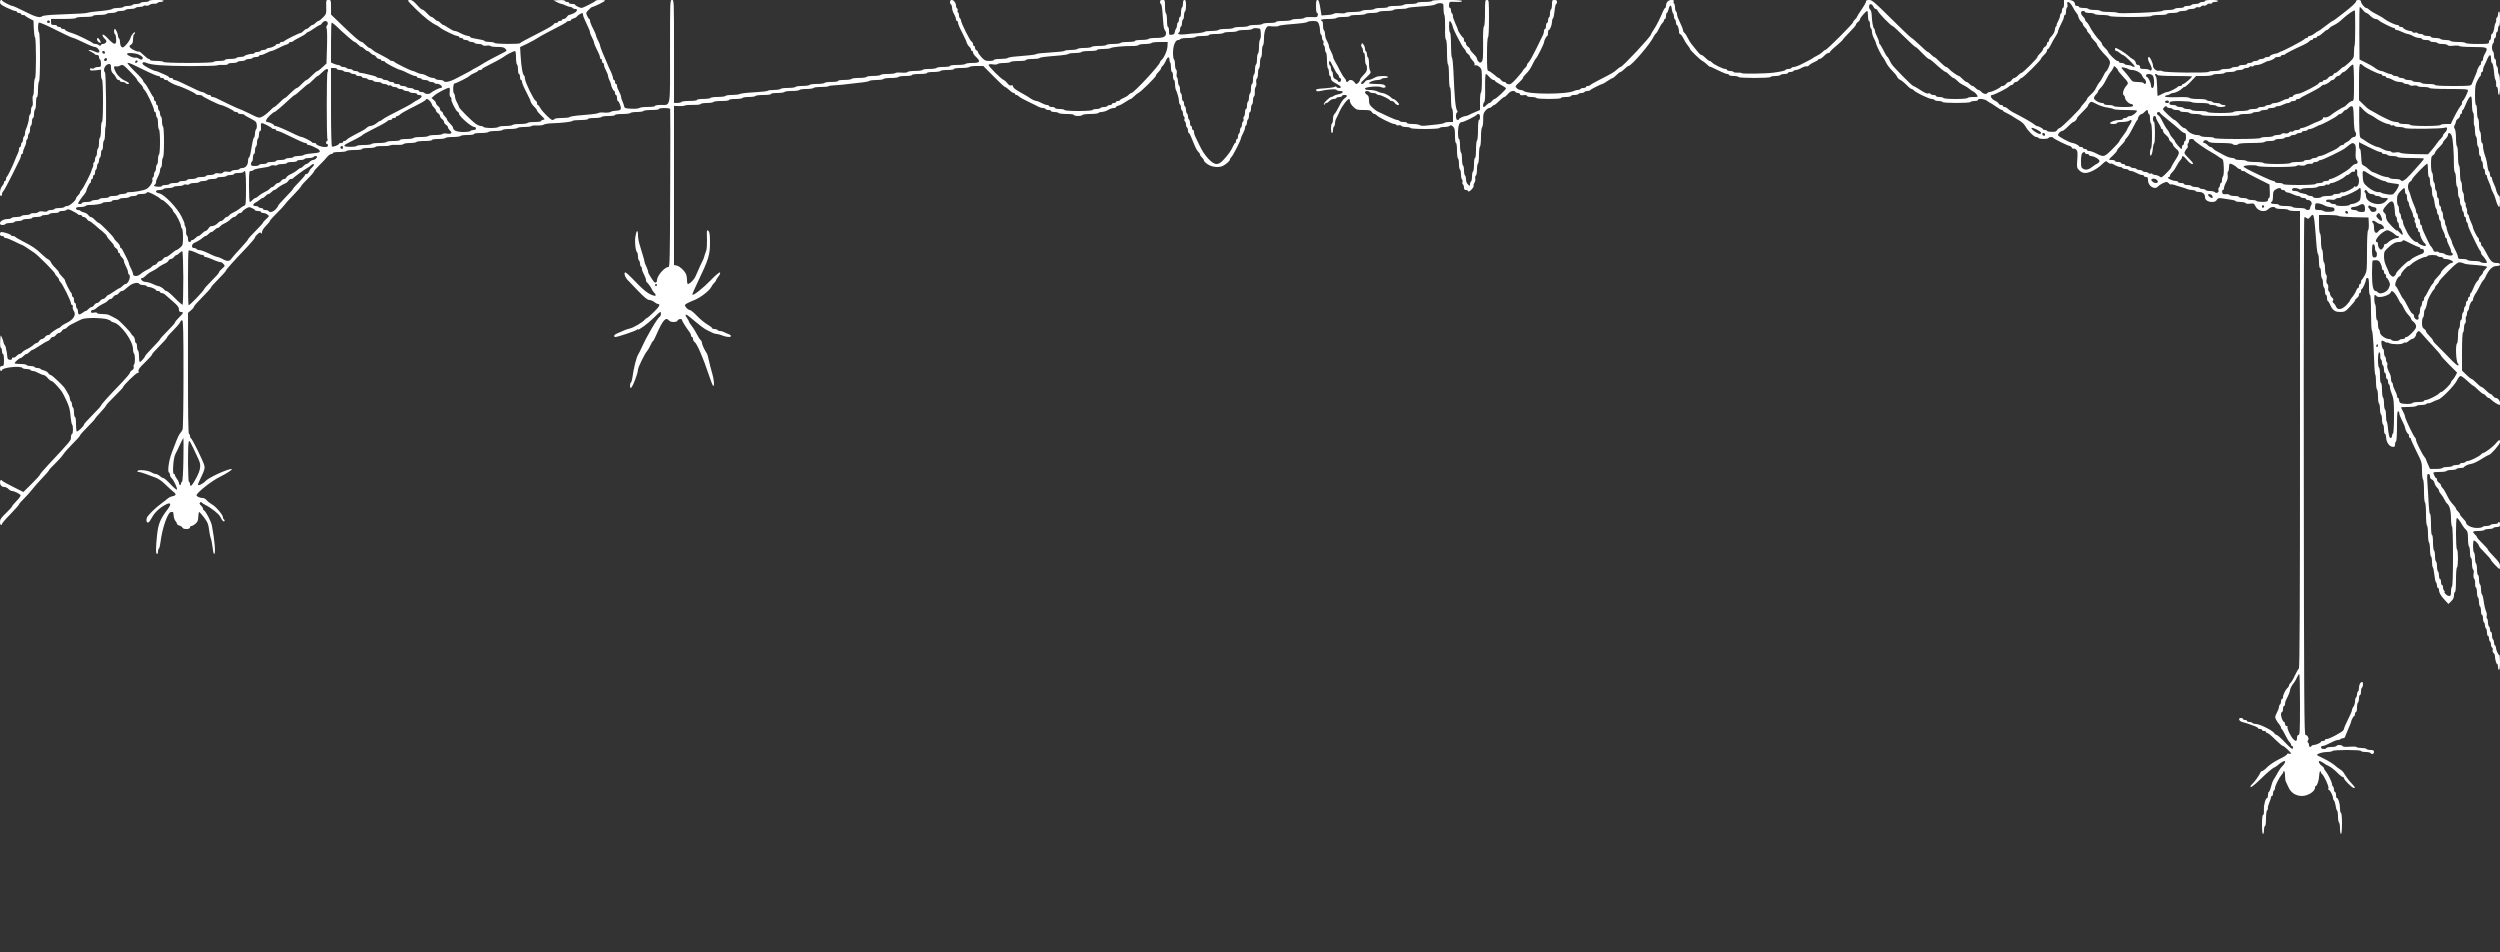 <svg xmlns="http://www.w3.org/2000/svg" version="1.0" width="2500pt" height="952pt" viewBox="0 0 2500 952" preserveAspectRatio="xMidYMid meet">

<rect x="0" y="0" width="2500" height="952" fill="#333333" stroke="none"/>

<g transform="translate(0,952) scale(0.1,-0.1)" fill="#ffffff" stroke="none">
<path d="M0 9498 c0 -18 15 -30 68 -55 37 -18 75 -33 85 -33 9 0 17 -4 17 -10 0 -5 9 -10 20 -10 11 0 20 -4 20 -10 0 -5 9 -10 19 -10 11 0 21 -3 23 -7 2 -5 21 -17 43 -28 l40 -21 3 -79 c2 -44 7 -84 12 -89 13 -13 13 -403 0 -411 -6 -3 -10 -42 -10 -85 0 -43 -4 -81 -9 -85 -5 -3 -7 -27 -4 -54 3 -30 1 -51 -6 -55 -6 -4 -11 -22 -11 -41 0 -19 -4 -37 -10 -40 -5 -3 -10 -18 -10 -32 0 -27 -16 -84 -31 -115 -5 -10 -9 -29 -9 -42 0 -14 -5 -28 -10 -31 -6 -3 -10 -17 -10 -30 0 -13 -5 -27 -10 -30 -6 -3 -10 -15 -10 -26 0 -10 -4 -19 -10 -19 -5 0 -10 -9 -10 -20 0 -11 -4 -28 -9 -38 -5 -9 -14 -29 -20 -44 -6 -16 -15 -38 -20 -50 -25 -60 -66 -143 -73 -146 -4 -2 -8 -12 -8 -23 0 -10 -4 -19 -10 -19 -5 0 -10 -7 -10 -15 0 -9 -9 -25 -20 -37 -21 -23 -29 -98 -10 -98 6 0 10 8 10 19 0 10 6 24 14 30 7 6 46 78 86 159 39 81 76 155 81 164 5 10 9 25 9 33 0 8 5 15 10 15 6 0 10 8 10 18 0 11 8 34 17 53 10 19 16 41 15 51 -2 9 2 19 8 23 5 3 10 17 10 30 0 13 4 27 10 30 5 3 10 21 10 40 0 19 5 37 10 40 6 3 10 22 10 41 0 19 5 34 10 34 6 0 10 18 10 39 0 22 5 43 10 46 6 3 10 33 10 66 0 33 4 59 10 59 6 0 10 31 10 74 0 41 5 78 10 81 6 4 10 97 10 245 0 148 -4 241 -10 245 -12 8 -13 92 -1 99 4 3 55 -17 112 -45 57 -28 131 -64 163 -80 32 -16 64 -29 69 -29 6 0 53 -20 104 -45 50 -25 101 -45 112 -45 24 0 55 -40 42 -53 -6 -6 -22 -3 -42 7 -18 9 -42 16 -53 16 -16 0 -13 -5 14 -17 19 -10 37 -21 38 -25 2 -4 12 -8 23 -8 12 0 19 -7 19 -19 0 -11 5 -23 10 -26 6 -3 10 -22 10 -41 0 -31 -3 -34 -29 -34 -17 0 -33 -5 -36 -10 -4 -6 -15 -8 -26 -5 -13 4 -19 2 -19 -9 0 -12 10 -13 55 -9 l55 6 0 -46 c0 -25 5 -49 10 -52 6 -4 10 -87 10 -216 0 -133 -4 -209 -10 -209 -6 0 -10 -31 -10 -74 0 -41 -5 -78 -10 -81 -6 -3 -10 -28 -10 -55 0 -27 -4 -52 -10 -55 -5 -3 -10 -21 -10 -40 0 -19 -5 -37 -10 -40 -6 -3 -10 -17 -10 -30 0 -13 -5 -27 -11 -30 -5 -4 -8 -12 -6 -18 2 -7 -1 -21 -6 -32 -6 -11 -11 -24 -12 -30 0 -18 -85 -183 -100 -195 -8 -7 -15 -18 -15 -25 0 -6 -9 -20 -20 -30 -11 -10 -20 -23 -20 -30 0 -19 -65 -75 -87 -75 -12 0 -25 -4 -28 -10 -3 -5 -26 -10 -50 -10 -24 0 -47 -4 -50 -10 -3 -5 -19 -10 -35 -10 -16 0 -32 -5 -36 -11 -4 -7 -20 -8 -41 -4 -22 4 -40 2 -50 -7 -9 -7 -28 -11 -43 -10 -16 2 -31 -1 -35 -7 -3 -6 -24 -11 -45 -11 -21 0 -42 -4 -45 -10 -3 -5 -26 -10 -50 -10 -24 0 -47 -4 -50 -10 -3 -5 -19 -10 -35 -10 -41 0 -80 -20 -80 -42 0 -12 7 -18 24 -18 14 0 28 5 31 10 3 6 24 10 45 10 21 0 42 5 45 10 3 6 21 10 40 10 19 0 37 5 40 10 3 6 26 10 51 10 24 0 44 5 44 10 0 6 20 10 44 10 25 0 48 5 51 10 3 6 21 10 40 10 19 0 37 5 40 10 3 6 26 10 51 10 24 0 44 5 44 10 0 6 15 10 33 10 18 0 38 5 45 12 9 9 23 6 59 -13 26 -13 50 -27 51 -31 2 -5 12 -8 23 -8 10 0 19 -4 19 -10 0 -5 8 -10 18 -10 9 0 23 -9 30 -20 7 -11 17 -20 23 -20 7 0 31 -17 54 -37 23 -21 61 -53 84 -71 22 -18 41 -39 41 -46 0 -6 16 -27 35 -46 19 -19 35 -40 35 -47 0 -7 9 -18 20 -25 11 -7 20 -21 20 -30 0 -10 5 -18 10 -18 6 0 10 -6 10 -13 0 -8 9 -22 20 -32 11 -10 20 -26 20 -36 0 -10 9 -34 20 -54 11 -20 20 -44 20 -55 0 -10 4 -22 10 -25 24 -15 -6 -95 -35 -95 -6 0 -20 -9 -30 -20 -10 -11 -22 -20 -27 -20 -4 0 -31 -16 -58 -35 -27 -19 -53 -35 -58 -35 -4 0 -14 -9 -22 -20 -8 -11 -21 -20 -30 -20 -9 0 -22 -9 -30 -20 -8 -11 -21 -20 -30 -20 -8 0 -21 -9 -28 -20 -7 -11 -18 -20 -26 -20 -7 0 -21 -9 -31 -20 -10 -11 -22 -20 -27 -20 -6 0 -21 -9 -35 -20 -30 -23 -43 -18 -43 15 0 13 -4 27 -10 30 -5 3 -10 17 -10 31 0 13 -4 24 -10 24 -5 0 -10 14 -10 30 0 17 -4 30 -10 30 -5 0 -10 9 -10 19 0 11 -4 21 -8 23 -9 4 -62 110 -62 125 0 5 -13 22 -30 38 -16 16 -30 34 -30 40 0 6 -16 27 -36 46 -20 18 -40 44 -45 57 -5 12 -17 25 -26 28 -10 4 -38 26 -63 50 -57 56 -97 83 -190 130 -41 21 -76 42 -78 46 -2 4 -12 8 -23 8 -10 0 -19 3 -19 8 0 8 -71 32 -95 32 -8 0 -15 -9 -15 -20 0 -13 7 -20 20 -20 11 0 20 -4 20 -10 0 -5 8 -10 18 -10 10 0 49 -16 88 -35 38 -19 72 -35 76 -35 4 0 28 -15 53 -32 26 -18 56 -38 67 -45 30 -17 208 -196 208 -209 0 -6 9 -19 20 -29 11 -10 20 -24 20 -30 0 -7 6 -18 14 -25 19 -15 106 -190 106 -213 0 -9 5 -17 11 -17 6 0 9 -8 7 -18 -3 -10 1 -27 8 -37 31 -43 1 -92 -77 -128 -20 -9 -42 -23 -49 -32 -7 -8 -16 -15 -20 -15 -13 0 -90 -53 -90 -62 0 -4 -8 -8 -18 -8 -10 0 -24 -9 -32 -20 -8 -11 -21 -20 -30 -20 -8 0 -21 -9 -28 -20 -7 -11 -17 -20 -24 -20 -6 0 -20 -7 -30 -17 -19 -17 -49 -36 -83 -52 -12 -5 -27 -16 -34 -25 -7 -9 -19 -16 -26 -16 -6 0 -20 -9 -30 -20 -10 -12 -25 -18 -32 -16 -7 3 -13 -1 -13 -10 0 -10 -8 -14 -22 -12 -19 2 -24 10 -26 43 -1 22 -6 47 -9 55 -3 8 -5 19 -4 24 1 4 -4 14 -10 22 -6 8 -13 22 -14 32 -1 9 -8 31 -16 47 -14 30 -14 29 -17 -35 -2 -39 1 -66 7 -68 6 -2 11 -17 11 -33 0 -16 5 -29 10 -29 6 0 10 -27 10 -60 0 -53 -2 -60 -20 -60 -15 0 -20 -7 -20 -25 0 -14 5 -25 10 -25 6 0 10 3 10 8 0 27 189 47 205 22 3 -5 21 -10 40 -10 19 0 37 -4 40 -10 3 -5 15 -10 25 -10 11 0 35 -9 55 -20 20 -11 43 -20 51 -20 8 0 27 -13 41 -30 13 -16 31 -30 38 -30 7 0 31 -21 54 -47 53 -60 50 -56 88 -133 36 -74 43 -101 50 -185 3 -33 9 -64 14 -70 12 -12 12 -95 -1 -95 -5 0 -10 -14 -10 -32 0 -33 1 -32 -227 -276 -46 -49 -83 -93 -83 -98 0 -5 -37 -47 -83 -92 l-83 -82 -104 52 c-58 29 -106 56 -108 60 -8 17 -22 7 -22 -15 0 -29 18 -47 45 -47 12 0 30 -9 40 -20 10 -11 26 -20 35 -20 21 0 77 -27 86 -42 3 -5 -14 -31 -40 -57 -25 -26 -46 -51 -46 -56 0 -5 -27 -34 -60 -66 -48 -46 -60 -63 -60 -88 0 -17 5 -31 10 -31 6 0 10 5 10 11 0 6 38 51 85 98 47 48 85 92 85 97 0 5 23 32 51 59 28 28 64 68 80 89 16 22 61 73 99 113 39 40 70 76 70 81 0 4 27 34 60 65 33 32 71 74 84 95 13 20 56 68 95 107 39 38 71 74 71 80 0 6 34 44 75 85 41 41 75 78 75 82 0 4 25 33 55 65 30 32 55 62 55 67 0 5 38 47 85 92 47 46 85 87 85 91 0 16 129 143 145 143 12 0 15 6 10 19 -4 15 11 35 65 87 38 37 70 72 70 78 0 7 34 45 75 86 41 41 75 79 75 85 0 6 27 37 61 70 33 33 65 70 70 83 5 13 15 22 22 19 9 -3 12 -121 12 -538 0 -294 -4 -543 -9 -554 -4 -11 -16 -29 -26 -40 -9 -11 -26 -45 -37 -75 -12 -30 -32 -84 -46 -120 -28 -74 -44 -185 -27 -195 5 -3 10 -14 10 -24 0 -10 7 -24 15 -31 21 -18 64 -109 54 -116 -5 -3 -34 22 -65 55 -31 34 -63 61 -71 61 -7 0 -23 9 -35 20 -12 11 -30 20 -40 20 -10 0 -29 7 -43 16 -30 20 -130 31 -139 15 -4 -7 0 -11 12 -11 11 0 41 -9 68 -19 27 -10 71 -27 97 -36 30 -11 68 -36 100 -69 29 -28 65 -61 80 -73 33 -25 30 -38 -10 -46 -16 -3 -37 -14 -48 -24 -11 -10 -38 -31 -60 -47 -60 -43 -136 -118 -146 -143 -10 -28 -2 -54 16 -47 7 3 23 26 36 51 24 47 79 98 138 128 50 25 58 6 19 -46 -75 -98 -95 -147 -107 -257 -14 -128 -14 -192 -1 -192 6 0 10 11 10 24 0 14 4 27 9 30 5 3 12 32 16 63 17 142 73 303 106 303 5 0 12 0 17 0 4 0 8 -16 9 -36 1 -20 9 -44 18 -54 8 -9 15 -22 15 -28 0 -6 11 -14 24 -18 14 -3 27 -12 30 -20 8 -20 76 -19 76 1 0 8 6 15 14 15 8 0 27 10 41 23 21 17 27 32 28 70 1 26 5 47 9 47 4 0 26 -25 49 -55 35 -46 43 -66 49 -118 4 -34 12 -74 18 -89 6 -15 14 -57 18 -93 4 -36 11 -65 15 -65 18 0 7 135 -22 285 -9 44 -62 145 -81 153 -5 2 -8 9 -8 16 0 7 -9 21 -20 31 -15 13 -17 22 -10 29 7 7 13 7 18 1 4 -6 21 -17 37 -25 57 -28 136 -91 148 -118 16 -35 34 -55 42 -43 3 5 1 12 -5 16 -5 3 -10 13 -10 22 0 24 -72 109 -110 129 -19 11 -43 29 -53 42 -10 12 -27 22 -37 22 -36 0 -72 19 -63 33 22 37 153 139 226 175 80 40 142 81 122 82 -40 1 -231 -87 -260 -121 -25 -27 -75 -51 -75 -36 0 7 16 45 36 85 28 58 34 81 28 105 -8 39 -122 271 -135 275 -5 2 -9 12 -9 23 0 10 -4 19 -10 19 -7 0 -10 209 -10 606 l0 605 30 26 c16 13 30 30 30 37 0 6 38 49 85 96 47 47 85 89 85 95 0 6 34 44 75 85 41 41 75 79 75 84 0 9 66 84 218 243 39 42 72 82 72 88 0 6 12 22 26 34 21 18 28 20 35 10 6 -10 9 -7 9 10 0 14 16 39 40 63 22 22 40 45 40 50 0 5 31 40 68 76 38 37 73 75 78 84 6 10 44 53 87 96 42 44 77 83 77 88 0 5 29 39 65 74 36 35 65 69 65 75 0 6 24 34 54 63 29 28 64 65 77 82 13 16 32 30 42 30 9 0 17 5 17 10 0 6 28 10 64 10 36 0 68 5 71 10 3 6 40 10 81 10 43 0 74 4 74 10 0 6 28 10 64 10 36 0 68 5 71 11 4 6 34 9 69 8 35 -1 69 2 77 7 8 5 39 7 70 5 34 -1 60 2 63 8 4 6 34 11 66 11 32 0 62 5 65 10 3 6 40 10 81 10 43 0 74 4 74 10 0 6 28 10 64 10 36 0 68 5 71 10 3 6 37 10 75 10 38 0 72 5 75 10 3 6 35 10 71 10 36 0 64 4 64 10 0 6 30 10 69 10 39 0 73 5 76 10 3 6 35 10 70 10 35 0 67 5 70 10 3 6 37 10 75 10 38 0 72 5 75 10 3 6 35 10 70 10 35 0 66 4 69 9 3 5 30 8 58 6 29 -1 59 3 67 9 8 6 44 12 80 13 101 3 195 14 206 24 5 5 42 9 82 9 42 0 73 4 73 10 0 6 28 10 64 10 36 0 68 5 71 10 3 6 35 10 71 10 36 0 64 4 64 10 0 6 31 10 74 10 41 0 78 5 81 10 3 6 33 10 65 10 32 0 62 5 65 10 3 6 40 10 81 10 43 0 74 4 74 10 0 13 107 13 112 0 2 -5 2 -363 0 -795 -2 -695 -4 -785 -17 -785 -39 0 -115 -88 -115 -133 0 -22 -17 -30 -30 -15 -21 26 -60 89 -58 96 1 8 -8 36 -25 71 -7 13 -12 29 -12 35 0 6 -8 38 -19 71 -10 33 -24 81 -32 107 -8 26 -14 65 -14 87 0 60 -16 50 -26 -16 -9 -56 1 -142 19 -159 4 -4 7 -22 7 -40 0 -18 5 -36 10 -39 6 -3 10 -17 10 -30 0 -13 4 -27 10 -30 6 -3 10 -15 10 -25 0 -11 9 -35 20 -55 11 -20 20 -44 20 -54 0 -11 3 -21 8 -23 9 -4 52 -65 52 -74 0 -4 10 -18 22 -31 28 -30 17 -39 -24 -23 -39 16 -82 49 -140 109 -103 106 -120 121 -128 116 -11 -7 -1 -43 21 -69 10 -11 59 -63 108 -113 65 -67 96 -93 114 -93 13 0 36 -9 50 -20 14 -11 30 -20 35 -20 30 0 17 -26 -39 -80 -34 -33 -65 -60 -69 -60 -4 0 -14 -7 -21 -16 -22 -27 -114 -81 -150 -89 -18 -4 -40 -11 -49 -15 -8 -4 -28 -13 -45 -20 -50 -20 -59 -26 -63 -38 -2 -7 3 -12 12 -12 23 0 196 58 212 71 8 6 14 9 14 5 0 -15 101 59 155 113 33 34 63 61 68 61 11 0 8 -38 -4 -46 -26 -16 -133 -199 -184 -314 -8 -19 -23 -48 -33 -65 -19 -31 -45 -135 -59 -238 -3 -20 -9 -40 -14 -43 -11 -7 -12 -54 -1 -54 15 0 72 145 72 184 0 21 68 161 91 185 8 9 24 35 34 59 10 23 22 42 26 42 3 0 18 28 33 63 64 146 94 181 126 142 16 -20 79 -20 86 0 7 16 44 21 44 5 0 -10 37 -69 69 -112 12 -14 21 -33 21 -42 0 -9 5 -16 10 -16 6 0 10 -9 10 -19 0 -11 8 -26 18 -33 23 -16 86 -163 138 -320 21 -65 42 -118 47 -118 13 0 7 67 -12 131 -11 35 -25 91 -32 124 -7 33 -16 65 -20 70 -21 30 -49 88 -49 104 0 10 -6 24 -13 30 -8 6 -24 32 -38 58 -13 27 -36 64 -51 83 -15 19 -28 38 -28 43 0 5 -9 21 -20 37 -28 39 -13 45 29 9 106 -89 149 -122 181 -135 19 -9 43 -20 52 -25 10 -5 26 -9 37 -9 10 0 35 -7 54 -15 42 -17 87 -20 87 -5 0 6 -12 15 -27 20 -16 6 -36 15 -45 20 -10 6 -27 10 -37 10 -11 0 -23 5 -26 10 -3 6 -17 10 -31 10 -13 0 -24 4 -24 10 0 5 -21 21 -47 36 -27 15 -73 54 -104 86 -30 32 -62 58 -71 58 -17 0 -48 31 -48 48 0 10 27 24 100 54 56 23 143 90 161 125 7 15 22 35 31 44 10 9 18 20 18 24 0 5 11 23 25 41 16 21 21 35 14 39 -6 4 -47 -30 -92 -78 -78 -80 -173 -155 -183 -144 -3 3 20 58 52 123 113 236 124 273 124 402 0 76 -4 102 -15 112 -18 15 -18 15 -15 -88 1 -46 -2 -95 -8 -110 -12 -33 -21 -60 -23 -70 0 -4 -7 -18 -14 -32 -12 -24 -32 -67 -69 -152 -15 -35 -58 -78 -77 -78 -5 0 -9 18 -9 41 0 22 -5 50 -12 62 -18 36 -61 74 -90 81 l-28 6 0 796 0 795 48 -2 c26 -1 54 1 61 6 8 4 44 7 82 6 38 -1 70 2 74 8 3 6 33 11 65 11 32 0 62 5 65 10 3 6 40 10 81 10 43 0 74 4 74 10 0 6 28 10 64 10 36 0 68 5 71 10 3 6 33 10 65 10 32 0 62 5 65 10 3 6 40 10 81 10 43 0 74 4 74 10 0 6 28 10 64 10 36 0 68 5 71 10 3 6 37 10 75 10 38 0 72 5 75 10 3 6 35 10 70 10 35 0 67 5 70 10 3 6 37 10 74 10 37 0 71 3 75 7 4 5 33 9 64 10 31 1 93 7 137 13 44 6 107 13 140 16 33 3 64 10 69 15 6 5 38 9 72 9 35 0 66 5 69 10 3 6 37 10 75 10 38 0 72 5 75 10 3 6 35 10 71 10 36 0 64 4 64 10 0 6 32 10 75 10 43 0 75 4 75 10 0 6 28 10 64 10 36 0 68 5 71 10 3 6 35 10 71 10 36 0 64 4 64 10 0 6 31 10 74 10 41 0 78 5 81 10 3 6 36 10 72 10 l66 0 104 -105 c57 -58 108 -105 113 -105 6 0 24 -13 42 -30 17 -16 37 -30 44 -30 8 0 14 -4 14 -10 0 -5 6 -10 14 -10 7 0 19 -7 26 -15 7 -8 51 -33 99 -55 47 -23 94 -45 103 -51 10 -5 27 -9 37 -9 11 0 23 -4 26 -10 3 -5 17 -10 31 -10 13 0 24 -4 24 -10 0 -5 15 -10 34 -10 19 0 38 -4 41 -10 3 -5 40 -10 81 -10 43 0 74 -4 74 -10 0 -5 18 -10 39 -10 22 0 43 5 46 10 3 6 39 10 80 10 41 0 77 5 80 10 3 6 17 10 31 10 13 0 33 5 44 10 11 6 29 15 40 20 11 6 29 10 40 10 11 0 20 4 20 9 0 5 12 12 27 15 14 4 45 20 69 37 23 16 47 29 52 29 4 0 19 12 33 26 13 14 32 29 41 33 24 9 178 161 178 175 0 7 11 23 25 36 14 13 25 29 25 35 0 7 8 19 18 28 10 9 24 32 32 52 15 38 35 42 35 8 0 -12 3 -25 8 -29 4 -4 7 -27 7 -51 0 -24 5 -43 10 -43 6 0 10 -18 10 -40 0 -22 5 -40 10 -40 6 0 10 -18 10 -40 0 -22 4 -48 9 -58 15 -31 31 -88 31 -115 0 -14 5 -29 10 -32 6 -3 10 -17 10 -30 0 -13 5 -27 10 -30 6 -3 10 -17 10 -30 0 -13 5 -27 10 -30 6 -4 8 -15 5 -25 -3 -10 -1 -21 5 -25 5 -3 10 -17 10 -30 0 -13 5 -27 10 -30 6 -3 10 -17 10 -31 0 -13 3 -24 8 -24 4 0 13 -15 20 -32 8 -18 17 -42 22 -53 26 -65 41 -94 55 -105 8 -7 15 -18 15 -25 0 -6 9 -20 20 -30 11 -10 20 -24 20 -31 0 -8 18 -25 40 -39 44 -28 115 -34 153 -12 35 19 67 49 67 63 0 6 6 17 14 23 16 14 96 170 96 189 0 6 9 27 20 47 11 20 20 44 20 55 0 10 5 22 10 25 6 3 10 17 10 30 0 13 4 27 10 30 5 3 10 22 10 41 0 19 5 34 10 34 6 0 10 15 10 34 0 19 5 38 10 41 6 3 10 21 10 40 0 19 5 37 10 40 6 4 10 24 8 46 -1 21 3 44 9 50 6 6 9 26 6 44 -3 19 0 35 6 39 6 4 11 27 11 51 0 24 4 47 10 50 5 3 10 28 10 55 0 27 5 52 10 55 6 3 10 30 10 60 0 30 4 57 10 60 5 3 10 34 10 69 0 38 6 76 16 95 16 31 18 32 67 27 29 -2 56 -1 62 4 5 4 42 11 80 14 158 13 200 18 210 27 5 5 29 9 55 9 39 0 47 -4 58 -27 6 -15 12 -44 12 -64 0 -21 4 -41 10 -44 5 -3 10 -17 10 -30 0 -13 5 -27 10 -30 6 -4 8 -15 5 -25 -3 -10 -1 -21 5 -25 5 -3 10 -19 10 -35 0 -16 5 -32 10 -35 6 -3 10 -39 10 -80 0 -41 5 -77 10 -80 6 -3 10 -22 10 -41 0 -19 5 -34 10 -34 6 0 10 -11 10 -24 0 -18 11 -30 47 -49 26 -13 49 -29 51 -36 5 -14 -34 -15 -43 -1 -4 7 -11 7 -18 2 -7 -5 -49 -12 -95 -15 -86 -5 -98 -9 -88 -25 4 -6 21 -7 44 -1 72 16 150 21 157 10 3 -6 20 -11 36 -11 43 0 32 -23 -17 -33 -21 -4 -43 -12 -48 -17 -6 -6 -16 -10 -23 -10 -19 0 -85 -68 -73 -75 6 -3 10 -1 10 4 0 6 6 11 13 11 8 0 22 9 32 20 10 11 28 20 41 20 13 0 26 5 29 10 3 6 17 10 31 10 13 0 24 5 24 10 0 6 11 10 25 10 32 0 32 -13 1 -34 -14 -8 -39 -44 -55 -80 -17 -35 -38 -69 -46 -76 -9 -7 -15 -29 -15 -51 0 -21 -4 -41 -10 -44 -13 -8 -13 -95 0 -95 6 0 10 13 10 29 0 17 5 33 10 36 6 3 10 17 10 31 0 13 4 32 9 42 6 9 22 44 37 77 26 57 78 125 96 125 4 0 8 -10 8 -23 0 -13 14 -37 33 -55 31 -30 38 -32 103 -32 58 0 71 -3 82 -20 7 -11 18 -20 26 -20 7 0 19 -7 26 -15 15 -18 150 -85 172 -85 9 0 19 -4 22 -9 3 -5 15 -7 25 -4 10 3 22 0 25 -6 4 -6 25 -11 46 -11 21 0 42 -4 45 -10 4 -6 63 -10 145 -10 82 0 141 4 145 10 3 6 25 10 49 10 23 0 47 5 54 12 9 9 16 7 32 -7 17 -15 20 -31 20 -92 0 -42 4 -73 10 -73 6 0 10 -31 10 -74 0 -41 5 -78 10 -81 6 -3 10 -28 10 -55 0 -27 4 -52 10 -55 6 -3 10 -26 10 -50 0 -24 5 -47 10 -50 6 -4 8 -15 5 -25 -3 -10 -1 -21 5 -25 5 -3 10 -17 10 -31 0 -17 6 -24 19 -24 11 0 21 -5 23 -12 3 -8 15 -2 32 15 15 15 26 34 23 40 -3 7 1 21 8 30 7 9 10 28 8 41 -3 13 0 27 6 30 6 4 11 31 11 61 0 30 5 57 10 60 6 3 10 42 10 85 0 43 5 82 10 85 6 3 10 46 10 94 0 52 5 92 11 98 7 7 11 40 11 75 -1 53 3 68 22 91 13 15 30 27 38 27 9 0 21 7 28 15 7 8 17 15 23 15 5 0 28 18 49 40 22 22 45 40 51 40 7 0 23 14 36 30 23 30 63 40 76 20 3 -5 15 -10 26 -10 10 0 19 -6 19 -13 0 -9 11 -12 35 -9 21 3 35 0 35 -7 0 -6 19 -11 44 -11 25 0 48 -5 51 -10 8 -13 245 -13 245 0 0 6 23 10 50 10 28 0 50 5 50 10 0 6 15 10 34 10 19 0 38 5 41 10 3 6 17 10 30 10 13 0 27 5 30 10 3 6 17 10 30 10 13 0 25 4 27 8 3 8 110 62 122 62 4 0 27 13 51 30 24 16 48 30 52 30 5 0 22 14 38 30 16 17 34 30 40 30 6 0 24 14 40 30 16 17 34 30 40 30 29 0 223 227 254 297 5 11 15 24 20 28 6 3 20 25 31 49 10 23 26 49 35 56 8 7 15 19 15 26 0 8 5 14 10 14 6 0 10 14 10 30 0 17 4 30 8 30 5 0 13 17 18 38 11 47 28 48 32 2 2 -19 8 -39 13 -44 5 -6 9 -20 9 -32 0 -13 5 -26 10 -29 6 -3 10 -17 10 -31 0 -13 4 -24 9 -24 9 0 25 -56 22 -76 -1 -7 5 -14 13 -17 8 -3 22 -23 32 -44 10 -21 28 -51 41 -66 13 -16 23 -32 23 -37 0 -11 107 -113 123 -119 7 -2 27 -17 45 -34 17 -17 32 -28 32 -25 0 4 34 -11 76 -33 42 -21 85 -39 95 -39 11 0 19 -4 19 -10 0 -5 20 -10 44 -10 25 0 48 -4 51 -10 8 -13 312 -13 320 0 3 6 26 10 50 10 24 0 47 5 50 10 3 6 22 10 41 10 19 0 34 5 34 10 0 6 11 10 24 10 14 0 28 5 31 10 3 6 15 10 25 10 11 0 36 9 56 21 20 11 42 18 49 15 7 -2 20 3 29 13 8 9 31 23 51 31 19 8 35 17 35 22 0 4 7 8 16 8 9 0 29 14 44 30 15 16 35 30 44 30 9 0 16 4 16 10 0 5 28 33 63 61 34 29 64 57 66 63 2 6 33 39 67 74 35 35 64 68 64 75 0 7 9 19 20 27 11 8 20 20 20 27 0 14 60 83 72 83 5 0 8 -22 8 -50 0 -27 5 -50 10 -50 6 0 10 -15 10 -34 0 -19 5 -38 10 -41 6 -3 10 -19 10 -35 0 -16 9 -45 20 -65 11 -20 20 -41 20 -47 0 -16 60 -137 71 -143 5 -4 18 -25 28 -48 11 -23 38 -60 61 -82 23 -22 46 -50 51 -63 5 -12 19 -26 31 -31 13 -5 41 -28 63 -50 21 -23 44 -41 51 -41 6 0 17 -7 24 -15 17 -20 151 -85 177 -85 12 0 25 -4 28 -10 3 -5 21 -10 40 -10 19 0 37 -5 40 -10 8 -13 272 -13 280 0 3 6 22 10 41 10 19 0 34 5 34 10 0 18 67 11 93 -10 14 -11 28 -20 31 -20 3 0 28 -16 55 -35 26 -19 53 -35 60 -35 6 0 11 -3 11 -8 0 -4 15 -13 33 -21 17 -8 43 -22 57 -31 14 -10 45 -29 69 -43 25 -13 53 -39 63 -57 24 -46 88 -110 109 -110 10 0 21 -4 24 -10 8 -13 92 -13 100 0 7 12 42 13 47 2 4 -10 150 -82 166 -82 6 0 15 -8 21 -17 5 -10 13 -14 17 -10 4 4 15 0 25 -9 15 -14 17 -28 12 -99 -6 -80 -5 -84 20 -109 18 -18 37 -26 61 -26 42 0 117 39 168 88 36 34 38 35 57 18 11 -10 24 -16 29 -12 4 3 23 -4 40 -15 18 -10 41 -19 52 -19 10 0 22 -4 25 -10 3 -5 17 -10 30 -10 13 0 27 -4 30 -10 3 -5 15 -10 25 -10 11 0 35 -9 55 -20 20 -11 44 -20 55 -20 11 0 20 -4 20 -10 0 -5 9 -10 20 -10 16 0 20 -7 20 -33 0 -58 68 -100 100 -62 14 17 67 45 85 45 7 0 18 -7 25 -15 7 -8 16 -13 20 -10 5 3 19 1 32 -4 13 -5 43 -14 68 -21 25 -7 53 -16 62 -21 10 -5 31 -9 47 -9 17 0 33 -4 36 -10 3 -6 20 -10 36 -10 36 0 59 -20 59 -51 0 -29 27 -48 70 -49 25 0 39 6 48 21 11 18 20 20 55 15 102 -14 127 -19 133 -27 3 -5 25 -9 49 -9 24 0 47 -5 51 -11 4 -7 22 -9 45 -6 36 5 40 3 55 -28 23 -48 95 -62 129 -25 19 21 60 27 70 10 3 -6 33 -10 65 -10 32 0 62 -4 65 -10 3 -5 31 -10 61 -10 l54 0 0 -2284 c0 -1630 -3 -2287 -11 -2292 -6 -3 -24 -34 -40 -69 -15 -34 -35 -68 -44 -75 -8 -7 -15 -18 -15 -25 0 -7 -7 -18 -15 -25 -19 -16 -45 -68 -45 -92 0 -10 -4 -18 -10 -18 -5 0 -10 -11 -10 -24 0 -14 -5 -28 -10 -31 -5 -3 -10 -14 -10 -25 0 -10 -10 -36 -22 -59 -19 -37 -20 -43 -7 -68 8 -16 22 -37 32 -47 9 -11 17 -25 17 -32 0 -7 4 -14 8 -16 4 -1 20 -28 35 -59 15 -32 34 -62 42 -69 8 -7 15 -19 15 -26 0 -8 5 -14 10 -14 6 0 10 -7 10 -15 0 -27 -16 -16 -84 55 -36 39 -72 70 -79 70 -7 0 -19 9 -27 21 -19 27 -145 89 -181 89 -15 0 -31 4 -34 10 -3 5 -17 10 -31 10 -13 0 -24 5 -24 10 0 6 -9 10 -20 10 -11 0 -20 5 -20 10 0 6 -9 10 -21 10 -32 0 -19 -33 16 -41 29 -7 68 -20 128 -43 15 -6 27 -14 27 -18 0 -5 9 -8 20 -8 11 0 20 -4 20 -10 0 -5 9 -10 20 -10 11 0 20 -4 20 -10 0 -5 6 -10 13 -10 8 0 43 -29 79 -65 36 -36 71 -65 77 -65 12 0 81 -64 81 -75 0 -4 -9 -5 -20 -2 -11 3 -20 0 -20 -6 0 -7 -35 -29 -78 -49 -43 -21 -94 -55 -117 -77 -21 -23 -45 -41 -52 -41 -8 0 -17 -8 -20 -18 -11 -27 -60 -95 -83 -115 -11 -10 -18 -22 -14 -28 4 -7 46 28 103 83 53 52 110 101 126 109 17 7 37 21 45 29 15 15 55 40 65 40 14 0 2 -29 -19 -49 -14 -13 -32 -38 -41 -55 -9 -17 -25 -44 -35 -61 -24 -37 -25 -39 -41 -97 -7 -27 -17 -48 -21 -48 -4 0 -8 -13 -8 -30 0 -16 -3 -30 -8 -30 -16 0 -35 -67 -33 -117 2 -33 -2 -53 -8 -53 -7 0 -11 -34 -11 -95 0 -57 4 -95 10 -95 6 0 10 18 10 40 0 22 5 40 10 40 6 0 10 31 10 74 0 41 5 78 10 81 6 4 10 14 9 23 -2 10 5 34 14 56 9 21 17 45 17 52 0 8 5 14 10 14 6 0 10 11 10 24 0 14 5 28 10 31 5 3 10 14 10 24 0 22 42 105 66 133 11 11 18 23 16 26 -2 4 1 8 7 10 7 2 11 -14 11 -42 0 -26 4 -54 9 -64 5 -9 16 -33 25 -53 24 -56 74 -89 136 -89 58 0 130 45 130 82 0 10 3 18 8 18 13 0 32 56 34 104 1 25 6 45 11 43 5 -1 8 -6 7 -11 -1 -5 3 -12 8 -15 21 -13 72 -124 67 -142 -4 -11 -2 -19 4 -19 12 0 41 -57 41 -81 0 -10 4 -20 9 -24 6 -3 13 -26 17 -50 3 -25 10 -48 15 -51 5 -3 9 -29 9 -59 0 -30 5 -57 10 -60 6 -3 10 -31 10 -61 0 -30 5 -54 10 -54 6 0 10 42 10 105 0 63 -4 105 -10 105 -5 0 -10 22 -10 48 0 47 -18 102 -32 102 -5 0 -8 14 -8 30 0 17 -4 30 -10 30 -5 0 -10 11 -10 24 0 14 -4 28 -10 31 -5 3 -10 15 -10 25 0 20 -42 103 -66 131 -8 8 -14 20 -14 26 0 6 -11 18 -25 27 -21 14 -35 46 -20 46 7 0 48 -23 55 -31 3 -3 21 -12 40 -21 19 -9 55 -37 80 -62 24 -25 50 -46 57 -46 7 0 13 -6 13 -13 0 -16 82 -97 98 -97 17 0 15 5 -15 38 -31 32 -60 71 -84 111 -8 14 -26 31 -38 37 -12 7 -37 25 -54 41 -18 16 -65 45 -104 64 -40 19 -73 36 -73 39 0 13 59 30 101 30 26 0 51 5 54 10 8 13 285 13 285 0 0 -5 20 -10 44 -10 25 0 48 -5 51 -10 11 -18 35 -11 35 10 0 16 -7 20 -34 20 -19 0 -38 5 -41 10 -3 6 -26 10 -50 10 -24 0 -46 4 -49 9 -3 5 -34 6 -70 4 -41 -4 -66 -2 -70 6 -9 14 -53 15 -61 1 -3 -6 -26 -10 -50 -10 -24 0 -47 -4 -50 -10 -10 -16 -55 -12 -55 5 0 8 7 15 15 15 8 0 23 4 33 9 76 38 106 51 121 51 10 0 21 3 25 8 4 4 12 8 17 8 5 1 13 2 18 3 5 0 13 11 16 24 4 12 18 46 31 75 13 29 24 56 24 60 0 15 25 62 33 62 4 0 7 9 7 20 0 11 5 20 10 20 6 0 10 20 10 44 0 25 5 48 10 51 6 3 10 22 10 41 0 19 5 34 10 34 6 0 10 15 10 34 0 19 5 38 10 41 12 7 14 55 2 55 -17 0 -32 -26 -32 -56 0 -18 -4 -36 -10 -39 -5 -3 -10 -17 -10 -30 0 -13 -5 -27 -10 -30 -6 -3 -10 -21 -10 -39 0 -18 -7 -41 -15 -52 -8 -10 -15 -26 -15 -35 0 -9 -18 -51 -40 -94 -22 -43 -40 -85 -40 -94 0 -9 -15 -25 -33 -35 -67 -41 -121 -66 -139 -66 -10 0 -18 -4 -18 -10 0 -5 -9 -10 -20 -10 -11 0 -20 -3 -20 -7 0 -11 -50 -33 -71 -33 -10 0 -21 -4 -24 -10 -10 -17 -25 -11 -25 9 0 11 -5 23 -10 26 -8 5 -7 11 0 20 14 17 -4 55 -25 55 -13 0 -15 326 -17 2586 -2 1422 1 2588 5 2591 4 3 15 -1 24 -8 13 -11 18 -10 33 9 40 49 40 49 66 -293 3 -38 10 -74 15 -79 5 -6 9 -38 9 -73 0 -35 4 -63 10 -63 6 0 10 -22 10 -49 0 -28 5 -53 10 -56 5 -3 10 -24 10 -45 0 -21 5 -42 10 -45 6 -3 10 -22 10 -41 0 -19 5 -34 10 -34 6 0 10 -13 10 -30 0 -16 3 -30 8 -30 4 0 13 -15 21 -32 25 -60 49 -78 102 -78 45 0 52 3 99 53 27 28 50 57 50 62 0 6 9 17 20 25 11 8 20 22 20 32 0 10 5 18 10 18 6 0 10 9 10 20 0 11 3 20 8 20 9 0 42 74 42 95 0 8 7 15 15 15 12 0 15 -16 15 -85 0 -50 4 -85 10 -85 6 0 10 -64 10 -173 0 -95 4 -177 9 -183 6 -5 12 -70 16 -144 3 -74 7 -170 9 -213 1 -42 6 -80 9 -84 4 -3 7 -37 7 -74 0 -37 5 -71 10 -74 5 -3 10 -35 10 -70 0 -35 4 -67 10 -70 5 -3 10 -28 10 -55 0 -27 5 -52 10 -55 6 -3 10 -26 10 -50 0 -24 5 -47 10 -50 6 -3 10 -26 10 -51 0 -24 5 -44 10 -44 6 0 10 -15 11 -32 1 -48 30 -92 62 -96 23 -3 27 0 27 22 0 14 5 28 10 31 6 4 10 67 10 156 0 116 3 150 13 146 6 -2 11 -12 10 -21 0 -10 12 -42 28 -73 16 -30 29 -60 29 -67 0 -18 24 -66 33 -66 4 0 7 -9 7 -20 0 -11 5 -20 10 -20 6 0 10 -6 10 -13 0 -7 25 -61 55 -122 53 -106 55 -111 55 -191 0 -46 5 -86 10 -89 6 -4 10 -53 10 -115 0 -62 4 -111 10 -115 6 -4 10 -53 10 -115 0 -62 4 -111 10 -115 5 -3 10 -42 10 -85 0 -43 5 -82 10 -85 5 -3 10 -35 10 -70 0 -35 5 -67 10 -70 6 -3 10 -28 10 -55 0 -27 4 -51 9 -54 4 -3 11 -37 15 -76 4 -38 11 -72 17 -75 5 -4 9 -17 9 -31 0 -13 5 -24 10 -24 6 0 10 -9 10 -20 0 -27 17 -57 59 -102 l35 -38 28 27 c20 19 28 37 28 60 0 18 5 33 10 33 6 0 10 46 10 119 0 69 4 122 10 126 13 8 13 172 0 180 -13 8 -14 315 -1 315 5 0 18 -15 30 -32 11 -18 26 -42 33 -53 7 -11 21 -27 31 -36 13 -13 17 -33 17 -87 0 -39 5 -74 10 -77 5 -3 10 -31 10 -61 0 -30 5 -54 10 -54 6 0 10 -24 10 -54 0 -30 5 -58 11 -62 7 -4 9 -21 5 -42 -3 -21 -1 -42 6 -50 7 -8 11 -29 9 -47 -1 -18 2 -36 8 -40 6 -3 11 -26 11 -50 0 -24 5 -47 10 -50 6 -3 10 -24 10 -45 0 -21 5 -42 10 -45 6 -3 10 -24 10 -46 0 -21 5 -39 10 -39 6 0 10 -15 10 -34 0 -19 5 -38 10 -41 6 -3 10 -17 10 -30 0 -13 5 -27 10 -30 6 -3 10 -22 10 -41 0 -19 5 -34 10 -34 6 0 10 -11 10 -24 0 -14 5 -28 10 -31 6 -3 10 -17 10 -30 0 -13 5 -27 11 -31 6 -3 9 -15 6 -25 -3 -10 1 -23 8 -29 8 -6 14 -19 14 -28 1 -35 14 -82 22 -82 5 0 9 -13 9 -30 0 -16 5 -30 10 -30 6 0 10 32 10 75 0 41 -3 75 -7 75 -11 0 -33 50 -33 71 0 10 -4 21 -10 24 -5 3 -10 17 -10 30 0 13 -4 27 -10 30 -5 3 -10 22 -10 41 0 19 -4 34 -10 34 -5 0 -10 11 -10 24 0 14 -4 28 -10 31 -5 3 -10 21 -10 40 0 19 -4 36 -9 39 -5 3 -7 15 -4 27 3 11 1 30 -5 42 -10 22 -18 54 -29 130 -3 20 -9 40 -14 43 -5 3 -9 25 -9 49 0 24 -4 47 -10 50 -5 3 -10 26 -10 51 0 24 -4 44 -10 44 -5 0 -10 24 -10 54 0 30 -4 58 -10 61 -5 3 -10 28 -10 55 0 27 -5 52 -10 55 -12 8 -13 112 -2 119 10 6 52 -39 52 -55 0 -5 27 -37 60 -69 33 -33 59 -63 58 -67 -2 -8 77 -93 87 -93 3 0 5 14 5 30 0 24 -13 44 -60 92 -33 33 -60 65 -60 70 0 6 -25 34 -55 63 -30 29 -55 57 -55 63 0 5 -9 17 -20 27 -31 28 -24 35 34 35 30 0 58 5 61 10 3 6 24 10 45 10 21 0 42 5 45 10 3 6 19 10 36 10 24 0 29 4 29 25 0 14 -4 25 -10 25 -5 0 -10 -4 -10 -10 0 -5 -15 -10 -34 -10 -19 0 -38 -4 -41 -10 -3 -5 -21 -10 -40 -10 -19 0 -37 -4 -40 -10 -3 -5 -29 -10 -57 -10 -51 0 -108 28 -108 54 0 7 -13 25 -30 41 -16 16 -30 34 -30 40 0 7 -9 20 -20 30 -11 10 -20 23 -20 29 0 5 -12 22 -26 37 -29 30 -43 52 -74 115 -11 23 -27 47 -35 54 -8 7 -15 19 -15 26 0 8 -9 19 -20 26 -11 7 -20 21 -20 30 0 10 -4 18 -9 18 -5 0 -11 8 -15 18 -3 9 -9 23 -12 30 -4 9 11 12 60 12 35 0 68 4 71 10 3 5 26 10 50 10 24 0 47 5 50 10 3 6 22 10 41 10 19 0 34 3 34 8 0 9 49 32 69 32 20 1 73 27 128 63 24 15 46 27 51 27 18 0 112 107 112 128 0 30 -8 28 -43 -13 -29 -35 -110 -95 -126 -95 -5 0 -14 -7 -21 -15 -15 -18 -109 -65 -131 -65 -10 0 -21 -4 -24 -10 -3 -5 -17 -10 -31 -10 -13 0 -24 -4 -24 -10 0 -5 -15 -10 -34 -10 -19 0 -38 -4 -41 -10 -3 -5 -26 -10 -50 -10 -24 0 -47 -4 -50 -10 -3 -5 -33 -10 -65 -10 l-60 0 -19 43 c-11 23 -20 47 -21 52 -1 6 -7 17 -15 25 -22 25 -85 151 -85 170 0 10 -4 20 -8 22 -12 5 -102 192 -102 211 0 9 -9 32 -20 52 -11 20 -20 38 -20 40 0 3 33 5 74 5 41 0 78 5 81 10 3 6 26 10 50 10 24 0 47 5 50 11 4 5 12 8 18 6 7 -2 26 4 42 13 17 9 42 20 56 23 35 9 166 143 190 195 11 23 26 42 35 42 8 0 39 -22 68 -50 29 -27 57 -50 61 -50 4 0 26 -18 47 -40 22 -22 45 -40 52 -40 6 0 18 -9 26 -20 8 -11 19 -20 26 -20 6 0 19 -9 29 -20 15 -17 69 -50 82 -50 1 0 3 9 3 21 0 23 -22 49 -42 49 -8 0 -20 9 -28 20 -8 11 -19 20 -25 20 -6 0 -26 16 -45 35 -19 19 -39 35 -45 35 -6 0 -29 18 -50 40 -21 22 -44 40 -49 40 -6 0 -30 19 -53 42 l-43 42 0 187 c0 115 4 190 10 194 6 3 10 24 10 45 0 21 5 42 11 46 6 3 9 20 7 36 -3 16 -1 31 4 34 4 3 8 16 8 29 0 13 5 27 10 30 6 3 10 14 10 24 0 21 22 71 33 71 4 0 7 7 7 15 0 14 19 54 30 65 3 3 18 31 34 62 15 32 32 60 37 64 6 3 15 16 20 27 36 80 73 117 116 117 23 0 33 5 33 15 0 11 -11 15 -36 15 -42 0 -59 17 -105 107 -18 35 -36 63 -41 63 -4 0 -8 9 -8 20 0 11 -4 20 -10 20 -5 0 -10 9 -10 19 0 11 -3 21 -8 23 -10 4 -52 87 -52 102 0 7 -9 31 -20 54 -11 22 -20 48 -20 56 0 8 -5 18 -11 21 -5 4 -9 17 -8 28 2 12 -2 31 -8 42 -6 11 -8 25 -6 32 2 6 -1 14 -6 18 -6 3 -11 26 -11 50 0 24 -4 47 -10 50 -5 3 -10 28 -10 55 0 27 -4 52 -10 55 -5 3 -10 39 -10 80 0 41 -4 77 -10 80 -5 3 -10 46 -10 95 0 49 -4 92 -10 95 -5 3 -10 40 -10 81 0 42 -5 83 -12 94 -10 16 -10 24 0 40 6 11 12 27 12 35 0 8 9 20 20 27 11 7 20 21 20 30 0 10 5 18 10 18 6 0 10 9 10 20 0 11 3 20 8 20 4 0 16 21 26 48 25 62 46 93 57 86 5 -3 9 -38 9 -79 0 -42 5 -77 11 -81 6 -4 9 -30 7 -64 -1 -32 0 -62 5 -66 4 -4 7 -29 7 -55 0 -26 5 -51 10 -54 6 -3 10 -26 10 -50 0 -24 5 -47 10 -50 6 -3 10 -26 10 -51 0 -24 5 -44 10 -44 6 0 10 -11 10 -24 0 -14 5 -28 10 -31 6 -3 10 -22 10 -41 0 -19 5 -34 10 -34 6 0 10 -13 10 -30 0 -16 5 -30 10 -30 6 0 10 -7 10 -15 0 -9 9 -35 20 -57 11 -23 20 -48 20 -55 0 -7 8 -27 18 -45 10 -18 22 -46 26 -63 10 -42 29 -85 38 -85 5 0 8 25 8 55 0 30 -3 55 -7 55 -9 0 -33 48 -33 65 0 6 -9 30 -20 53 -11 22 -20 48 -20 57 0 8 -4 15 -10 15 -5 0 -10 11 -10 24 0 14 -4 27 -9 30 -8 5 -13 26 -24 101 -2 11 -6 27 -9 35 -20 57 -28 91 -28 118 0 18 -4 32 -10 32 -5 0 -10 24 -10 54 0 30 -4 58 -10 61 -5 3 -10 33 -10 65 0 32 -4 62 -10 65 -5 3 -10 35 -10 71 0 36 -4 64 -10 64 -6 0 -10 40 -10 99 0 83 4 106 23 143 12 23 25 45 30 46 4 2 7 12 7 23 0 10 5 19 10 19 6 0 10 9 10 20 0 11 4 28 10 38 5 9 19 38 30 65 25 58 40 60 40 7 0 -22 4 -40 9 -40 9 0 20 -55 24 -120 2 -19 7 -42 12 -50 5 -8 8 -27 6 -42 -1 -16 2 -28 8 -28 6 0 11 -18 11 -40 0 -22 5 -40 10 -40 6 0 10 40 10 99 0 56 -4 103 -10 106 -5 3 -10 21 -10 40 0 19 -4 37 -10 40 -5 3 -10 22 -10 41 0 19 -4 34 -10 34 -5 0 -10 15 -10 34 0 19 -4 38 -10 41 -5 3 -10 21 -10 40 0 19 5 37 10 40 6 3 10 17 10 31 0 13 5 24 10 24 6 0 10 14 10 30 0 17 5 30 10 30 6 0 10 14 10 30 0 17 5 30 10 30 6 0 10 32 10 76 0 47 -4 73 -10 69 -6 -3 -10 -17 -10 -30 0 -13 -5 -27 -10 -30 -6 -4 -10 -14 -8 -23 1 -10 -1 -23 -6 -31 -5 -8 -10 -24 -11 -35 -3 -36 -17 -76 -26 -76 -5 0 -9 -13 -9 -30 0 -16 -4 -30 -10 -30 -5 0 -10 -9 -10 -20 0 -19 -7 -20 -114 -20 -66 0 -117 4 -121 10 -3 6 -37 10 -75 10 -38 0 -72 5 -75 10 -3 6 -26 10 -50 10 -24 0 -47 5 -50 10 -3 5 -26 10 -51 10 -24 0 -44 5 -44 10 0 6 -15 10 -34 10 -19 0 -38 4 -41 10 -3 5 -17 10 -30 10 -13 0 -26 4 -29 9 -3 5 -15 7 -25 4 -10 -3 -22 0 -25 6 -4 6 -15 11 -25 11 -21 0 -71 22 -71 33 0 4 -9 7 -20 7 -11 0 -20 5 -20 10 0 6 -8 10 -18 10 -21 0 -104 40 -130 62 -9 8 -33 22 -52 32 -55 28 -79 42 -98 59 -10 10 -23 17 -29 17 -15 0 -53 45 -53 63 0 11 -8 17 -25 17 -15 0 -25 -6 -25 -14 0 -14 -41 -51 -122 -114 -24 -18 -57 -44 -74 -57 -18 -14 -35 -25 -38 -25 -4 0 -36 -23 -71 -50 -35 -28 -67 -50 -70 -50 -4 0 -21 -11 -39 -25 -18 -14 -40 -25 -49 -25 -10 0 -17 -4 -17 -10 0 -5 -6 -10 -14 -10 -7 0 -19 -7 -26 -15 -10 -12 -214 -119 -230 -120 -3 0 -12 -5 -20 -10 -8 -5 -19 -10 -25 -10 -25 -2 -65 -18 -65 -26 0 -5 -11 -9 -24 -9 -14 0 -28 -4 -31 -10 -3 -5 -17 -10 -30 -10 -13 0 -27 -4 -30 -10 -3 -5 -17 -10 -30 -10 -13 0 -27 -4 -30 -10 -3 -5 -17 -10 -31 -10 -13 0 -24 -4 -24 -10 0 -5 -18 -10 -40 -10 -22 0 -40 -4 -40 -10 0 -5 -15 -10 -34 -10 -19 0 -38 -4 -41 -10 -3 -5 -28 -10 -55 -10 -27 0 -52 -4 -55 -10 -3 -5 -30 -10 -60 -10 -30 0 -56 -4 -59 -9 -8 -13 -437 -8 -460 6 -10 6 -27 8 -38 5 -23 -6 -58 24 -58 51 0 24 -29 87 -41 87 -12 0 -12 -25 0 -48 31 -60 34 -73 24 -83 -8 -8 -13 -8 -17 0 -4 6 -27 11 -52 11 -37 0 -44 3 -44 20 0 13 -7 20 -19 20 -13 0 -21 8 -23 22 -2 12 -13 28 -26 34 -13 6 -38 25 -55 41 -29 26 -106 73 -121 73 -3 0 -6 -7 -6 -15 0 -8 6 -15 13 -15 7 0 23 -9 35 -20 12 -11 25 -20 30 -20 16 0 127 -109 119 -117 -4 -4 -17 -2 -27 5 -11 7 -31 12 -44 12 -14 0 -28 5 -31 10 -3 5 -17 10 -31 10 -13 0 -24 5 -24 10 0 6 -7 10 -16 10 -15 0 -93 77 -94 93 0 5 -14 22 -30 37 -17 15 -30 34 -30 40 0 7 -8 20 -18 29 -32 29 -90 111 -111 156 -5 12 -16 27 -25 34 -9 7 -16 19 -16 26 0 6 -9 20 -20 30 -26 24 -26 55 0 55 11 0 20 -4 20 -10 0 -5 20 -10 44 -10 25 0 48 -4 51 -10 3 -5 37 -10 75 -10 38 0 72 -5 75 -10 8 -14 412 -14 420 0 3 6 40 10 81 10 43 0 74 4 74 10 0 6 24 10 54 10 30 0 58 5 61 10 3 6 24 10 45 10 21 0 42 5 45 10 3 6 21 10 40 10 19 0 37 5 41 11 3 6 15 9 25 6 10 -3 23 1 29 8 6 7 19 11 29 8 9 -2 23 2 30 10 6 8 21 13 31 10 11 -3 20 0 20 6 0 6 14 11 30 11 17 0 30 5 30 10 0 6 -28 10 -65 10 -37 0 -65 -4 -65 -10 0 -5 -11 -10 -24 -10 -14 0 -28 -4 -31 -10 -3 -5 -21 -10 -40 -10 -19 0 -37 -4 -40 -10 -3 -5 -22 -10 -41 -10 -19 0 -34 -4 -34 -10 0 -5 -20 -10 -44 -10 -25 0 -48 -4 -51 -10 -3 -5 -30 -10 -59 -10 -28 0 -56 -4 -61 -9 -15 -15 -443 -32 -451 -19 -3 4 -41 8 -84 8 -43 0 -82 5 -85 10 -3 6 -30 10 -60 10 -30 0 -57 5 -60 10 -3 6 -26 10 -51 10 -24 0 -44 5 -44 10 0 6 -9 10 -20 10 -12 0 -20 7 -20 16 0 27 -27 44 -69 44 l-41 0 0 -40 c0 -22 -4 -40 -10 -40 -5 0 -10 -11 -10 -24 0 -14 -4 -28 -10 -31 -5 -3 -10 -15 -10 -25 0 -11 -9 -35 -20 -55 -11 -19 -17 -35 -13 -35 4 0 2 -5 -5 -12 -7 -7 -12 -20 -12 -30 0 -22 -19 -57 -42 -79 -10 -9 -18 -24 -18 -33 0 -9 -4 -16 -10 -16 -5 0 -10 -8 -10 -18 0 -9 -9 -23 -20 -30 -11 -7 -20 -18 -20 -25 0 -7 -13 -26 -30 -42 -16 -16 -27 -31 -25 -34 7 -7 -147 -161 -161 -161 -6 0 -21 -11 -34 -25 -13 -14 -29 -25 -37 -25 -7 0 -18 -9 -25 -20 -7 -11 -20 -20 -28 -20 -9 0 -22 -9 -30 -20 -8 -11 -22 -20 -31 -20 -10 0 -19 -3 -21 -7 -5 -13 -88 -53 -108 -53 -11 0 -22 -4 -25 -10 -10 -16 -41 -11 -60 10 -10 11 -23 20 -30 20 -7 0 -20 9 -30 20 -10 11 -23 20 -30 20 -7 0 -20 9 -30 20 -10 11 -23 20 -30 20 -6 0 -24 14 -40 30 -16 17 -32 30 -36 30 -12 0 -80 48 -99 70 -9 11 -23 20 -29 20 -7 0 -34 23 -61 50 -27 28 -53 50 -58 50 -5 0 -19 11 -32 25 -13 14 -27 25 -32 25 -5 0 -40 30 -79 68 -39 37 -79 72 -90 77 -10 6 -101 93 -202 193 -161 160 -187 182 -215 182 -23 0 -32 -5 -32 -16 0 -9 -20 -45 -45 -81 -25 -35 -45 -68 -45 -72 0 -4 -9 -16 -20 -26 -11 -10 -20 -23 -20 -29 0 -14 -262 -276 -276 -276 -6 0 -19 -9 -29 -20 -11 -12 -35 -28 -54 -37 -20 -10 -38 -20 -41 -23 -5 -6 -40 -25 -128 -69 -24 -11 -52 -21 -62 -21 -11 0 -22 -4 -25 -10 -3 -5 -17 -10 -30 -10 -13 0 -26 -4 -29 -9 -6 -9 -41 -17 -121 -28 -76 -10 -307 -14 -318 -5 -7 5 -26 7 -44 5 -18 -1 -35 2 -38 7 -3 6 -19 10 -36 10 -16 0 -29 5 -29 10 0 6 -8 10 -18 10 -23 0 -116 46 -132 65 -7 8 -18 15 -24 15 -7 0 -25 14 -41 30 -16 17 -34 30 -41 30 -7 0 -23 14 -36 31 -13 16 -37 47 -54 67 -17 20 -38 53 -47 73 -9 20 -23 42 -32 49 -8 7 -15 19 -15 26 0 8 -4 22 -9 32 -5 9 -14 31 -21 47 -7 17 -16 38 -21 47 -5 10 -9 27 -9 37 0 11 -4 23 -10 26 -5 3 -10 21 -10 40 0 19 -4 36 -10 40 -5 3 -7 12 -3 20 4 11 -2 15 -22 15 -31 0 -54 -24 -55 -57 0 -13 -3 -23 -8 -23 -4 0 -13 -15 -21 -32 -30 -73 -67 -145 -93 -184 -16 -23 -28 -45 -28 -49 0 -20 -285 -325 -304 -325 -5 0 -22 -12 -37 -26 -27 -26 -51 -40 -189 -110 -41 -21 -76 -42 -78 -46 -2 -4 -12 -8 -23 -8 -10 0 -19 -4 -19 -10 0 -5 -11 -10 -24 -10 -14 0 -28 -4 -31 -10 -3 -5 -15 -10 -26 -10 -10 0 -27 -4 -37 -9 -70 -37 -467 -37 -507 0 -5 5 -19 9 -30 9 -12 0 -29 8 -39 19 -16 17 -14 20 24 55 22 20 40 41 40 47 0 6 12 23 28 38 32 32 46 52 73 108 11 23 24 45 28 48 11 6 81 146 81 161 0 16 24 64 33 64 4 0 7 14 7 30 0 17 3 30 8 30 12 0 32 51 32 81 0 15 4 30 9 34 6 3 13 37 17 75 3 39 11 70 15 70 5 0 9 9 9 20 0 15 -7 20 -25 20 -23 0 -25 -4 -25 -44 0 -25 -4 -48 -10 -51 -5 -3 -10 -21 -10 -40 0 -19 -4 -37 -10 -40 -6 -3 -10 -17 -10 -31 0 -13 -4 -24 -10 -24 -5 0 -10 -13 -10 -30 0 -16 -4 -30 -10 -30 -5 0 -10 -9 -10 -20 0 -11 -4 -28 -9 -38 -5 -9 -35 -71 -67 -137 -32 -66 -66 -127 -76 -136 -10 -9 -18 -22 -18 -29 0 -7 -8 -20 -18 -29 -11 -9 -21 -21 -23 -27 -2 -7 -30 -41 -62 -77 -48 -53 -62 -63 -82 -59 -14 2 -25 8 -25 13 0 5 -8 9 -18 9 -10 0 -24 9 -32 20 -8 11 -19 20 -23 20 -5 0 -27 16 -48 35 -22 19 -46 35 -54 35 -13 0 -15 25 -15 164 0 99 4 167 10 171 6 4 10 78 10 191 0 177 -1 184 -20 184 -19 0 -20 -7 -20 -129 0 -81 -4 -132 -11 -136 -6 -5 -10 -64 -8 -172 1 -138 -1 -167 -14 -180 -14 -14 -17 -14 -31 0 -9 8 -16 22 -16 30 0 9 -16 30 -35 48 -19 19 -35 39 -35 46 0 7 -9 18 -20 25 -11 7 -20 21 -20 30 0 10 -4 18 -10 18 -5 0 -10 9 -10 19 0 11 -3 21 -7 23 -12 5 -53 66 -53 77 0 6 -12 36 -27 68 -15 32 -26 65 -24 75 1 9 -3 19 -9 23 -5 3 -10 17 -10 31 0 13 -4 24 -10 24 -15 0 -12 60 3 61 6 1 36 1 65 -1 32 -1 52 2 52 9 0 7 -48 11 -150 11 -93 0 -150 -4 -150 -10 0 -6 -32 -10 -75 -10 -43 0 -75 -4 -75 -10 0 -6 -28 -10 -64 -10 -36 0 -68 -4 -71 -10 -3 -5 -40 -10 -81 -10 -43 0 -74 -4 -74 -10 0 -6 -28 -10 -64 -10 -36 0 -68 -4 -71 -10 -3 -5 -33 -10 -65 -10 -32 0 -62 -4 -65 -10 -3 -5 -39 -10 -80 -10 -41 0 -76 -4 -80 -9 -3 -6 -28 -7 -55 -4 -29 3 -55 1 -62 -5 -7 -5 -38 -12 -68 -13 l-55 -4 -7 45 c-14 89 -20 110 -34 110 -11 0 -14 -16 -14 -65 0 -39 4 -65 11 -65 6 0 9 -10 7 -22 -3 -20 -8 -22 -64 -19 -36 1 -65 -2 -69 -8 -3 -6 -33 -11 -65 -11 -32 0 -62 -4 -65 -10 -3 -5 -40 -10 -81 -10 -43 0 -74 -4 -74 -10 0 -6 -28 -10 -64 -10 -36 0 -68 -4 -71 -10 -3 -5 -35 -10 -70 -10 -35 0 -67 -4 -70 -10 -3 -5 -37 -10 -75 -10 -38 0 -72 -4 -75 -10 -3 -5 -37 -10 -75 -10 -38 0 -72 -4 -75 -10 -3 -5 -34 -10 -69 -10 -34 0 -66 -4 -72 -9 -5 -5 -38 -11 -74 -14 -36 -2 -91 -7 -122 -11 -53 -6 -83 4 -58 19 5 3 10 17 10 30 0 13 5 27 10 30 6 3 10 19 10 35 0 16 5 32 10 35 6 3 10 21 10 40 0 19 5 37 10 40 6 3 10 31 10 61 0 41 -4 54 -15 54 -10 0 -15 -10 -15 -34 0 -19 -4 -38 -10 -41 -5 -3 -10 -26 -10 -51 0 -24 -4 -44 -10 -44 -5 0 -10 -11 -10 -24 0 -14 -5 -28 -10 -31 -6 -3 -10 -16 -10 -29 0 -12 -4 -26 -9 -31 -5 -6 -11 -21 -13 -35 -2 -19 -10 -26 -30 -28 -27 -3 -28 -1 -28 37 0 23 -4 41 -10 41 -6 0 -10 28 -10 64 0 36 -5 68 -10 71 -6 3 -10 35 -10 71 0 62 -1 64 -25 64 -18 0 -25 -5 -25 -20 0 -11 4 -20 9 -20 5 0 12 -35 15 -77 4 -43 8 -100 10 -126 2 -27 9 -54 15 -60 6 -6 11 -19 11 -30 0 -35 -25 -47 -99 -47 -38 0 -73 -4 -76 -10 -3 -5 -35 -10 -71 -10 -36 0 -64 -4 -64 -10 0 -6 -30 -10 -69 -10 -39 0 -73 -4 -76 -10 -3 -5 -35 -10 -70 -10 -35 0 -67 -4 -70 -10 -3 -5 -37 -10 -75 -10 -38 0 -72 -4 -75 -10 -3 -5 -35 -10 -70 -10 -35 0 -67 -4 -70 -10 -3 -5 -33 -10 -65 -10 -32 0 -61 -4 -64 -9 -3 -5 -65 -12 -138 -16 -73 -4 -137 -11 -143 -15 -5 -5 -40 -11 -77 -14 -38 -3 -98 -9 -135 -12 -38 -3 -72 -10 -77 -15 -6 -5 -38 -9 -73 -9 -35 0 -63 -4 -63 -10 0 -5 -21 -10 -46 -10 -40 0 -50 5 -80 38 -18 20 -34 43 -34 50 0 7 -7 15 -15 18 -8 4 -15 15 -15 25 0 10 -4 19 -10 19 -5 0 -10 9 -10 19 0 10 -6 21 -14 24 -15 6 -106 188 -106 212 0 8 -4 17 -10 20 -5 3 -10 17 -10 30 0 13 -4 26 -10 30 -5 3 -7 12 -4 19 3 8 1 17 -5 21 -6 3 -11 16 -11 28 -1 28 -23 57 -44 57 -18 0 -23 -35 -6 -45 5 -3 10 -17 10 -31 0 -13 5 -33 10 -44 5 -11 15 -29 20 -40 6 -11 10 -27 10 -35 0 -8 5 -15 10 -15 6 0 10 -8 10 -19 0 -10 18 -54 41 -97 22 -44 40 -81 41 -84 2 -18 18 -48 32 -59 9 -7 16 -20 16 -27 0 -8 5 -14 10 -14 6 0 10 -7 10 -16 0 -9 14 -29 30 -44 49 -46 41 -60 -34 -60 -36 0 -68 -4 -71 -10 -3 -5 -40 -10 -81 -10 -43 0 -74 -4 -74 -10 0 -6 -28 -10 -64 -10 -36 0 -68 -4 -71 -10 -3 -5 -35 -10 -70 -10 -35 0 -67 -4 -70 -10 -3 -5 -37 -10 -75 -10 -38 0 -72 -5 -75 -11 -4 -6 -29 -8 -61 -6 -30 3 -57 1 -60 -4 -3 -5 -36 -9 -74 -9 -38 0 -72 -4 -75 -10 -3 -5 -35 -10 -70 -10 -35 0 -67 -4 -70 -10 -3 -5 -37 -10 -75 -10 -38 0 -72 -4 -75 -10 -3 -5 -35 -10 -71 -10 -36 0 -64 -4 -64 -10 0 -6 -28 -10 -64 -10 -36 0 -68 -4 -71 -10 -3 -5 -37 -10 -75 -10 -38 0 -72 -4 -75 -10 -3 -5 -35 -10 -70 -10 -35 0 -67 -4 -70 -10 -3 -5 -37 -10 -75 -10 -38 0 -72 -4 -75 -10 -3 -5 -33 -10 -65 -10 -32 0 -61 -4 -64 -9 -3 -4 -65 -11 -138 -15 -73 -4 -137 -12 -142 -17 -6 -5 -38 -9 -72 -9 -35 0 -66 -4 -69 -10 -3 -5 -37 -10 -75 -10 -38 0 -72 -4 -75 -10 -3 -5 -35 -10 -71 -10 -36 0 -64 -4 -64 -10 0 -6 -31 -10 -74 -10 -41 0 -78 -4 -81 -10 -3 -5 -22 -10 -41 -10 l-34 0 0 515 c0 510 0 515 -20 515 -20 0 -20 -5 -20 -511 1 -584 9 -538 -92 -539 -32 0 -58 -4 -58 -10 0 -6 -31 -10 -73 -10 -40 0 -78 -5 -83 -10 -6 -6 -41 -10 -80 -8 -60 3 -69 6 -72 23 -2 11 -10 34 -18 52 -8 17 -14 38 -14 47 0 8 -9 31 -20 51 -11 20 -20 44 -20 55 0 11 -4 20 -10 20 -5 0 -10 9 -10 20 0 11 -4 20 -10 20 -5 0 -10 9 -10 19 0 11 -10 39 -21 63 -12 23 -26 53 -30 66 -9 23 -11 28 -54 126 -14 32 -25 65 -25 72 0 7 -9 29 -20 49 -11 20 -20 42 -20 49 0 8 -14 40 -30 71 -17 31 -30 66 -30 76 0 10 -3 19 -8 19 -4 0 -13 14 -21 31 -13 29 -12 32 15 60 15 16 32 29 37 29 15 0 127 55 127 63 0 4 -20 7 -44 7 -24 0 -46 -3 -48 -7 -4 -10 -127 -73 -142 -73 -18 0 -66 24 -66 33 0 4 -13 7 -30 7 -16 0 -30 5 -30 10 0 6 -9 10 -19 10 -11 0 -21 5 -23 11 -2 6 -26 9 -58 7 l-55 -3 34 -17 c19 -10 40 -18 46 -18 7 0 26 -7 41 -15 16 -8 37 -15 46 -15 9 0 20 -4 23 -10 3 -5 15 -10 26 -10 31 0 22 -26 -15 -44 -19 -9 -39 -16 -45 -16 -6 0 -16 -9 -23 -20 -7 -11 -21 -20 -30 -20 -10 0 -18 -4 -18 -10 0 -5 -9 -10 -20 -10 -11 0 -20 -4 -20 -10 0 -5 -9 -10 -19 -10 -10 0 -21 -6 -24 -13 -3 -8 -49 -36 -104 -64 -192 -99 -228 -118 -231 -125 -5 -12 -250 -10 -257 2 -3 6 -26 10 -50 10 -24 0 -46 4 -49 9 -6 8 -18 11 -108 27 -21 3 -38 10 -38 15 0 5 -8 9 -18 9 -17 0 -60 17 -104 41 -10 5 -25 9 -34 9 -8 0 -35 14 -59 30 -24 17 -48 30 -53 30 -5 0 -17 9 -27 20 -10 11 -23 20 -30 20 -7 0 -20 9 -30 20 -10 11 -24 20 -30 20 -7 0 -28 17 -47 38 -19 21 -39 37 -44 35 -6 -2 -30 19 -54 47 -29 33 -52 50 -67 50 -13 0 -23 -3 -23 -8 0 -4 35 -41 78 -83 89 -87 157 -140 212 -165 8 -4 23 -14 32 -22 26 -22 150 -82 170 -82 10 0 18 -4 18 -10 0 -5 9 -10 20 -10 11 0 20 -4 20 -10 0 -5 11 -10 24 -10 14 0 28 -4 31 -10 3 -5 17 -10 30 -10 13 0 27 -4 30 -10 3 -5 21 -10 40 -10 19 0 37 -5 41 -11 4 -7 21 -9 40 -6 19 3 36 1 39 -4 4 -5 34 -9 69 -9 49 0 67 -4 80 -19 17 -19 16 -20 -26 -41 -73 -36 -186 -97 -215 -117 -15 -10 -41 -25 -58 -33 -16 -8 -32 -17 -35 -20 -3 -3 -21 -13 -40 -23 -19 -10 -68 -36 -109 -57 -72 -39 -124 -50 -136 -30 -3 6 -21 10 -40 10 -19 0 -37 5 -40 10 -3 6 -15 10 -26 10 -10 0 -28 5 -39 10 -11 6 -29 15 -40 20 -11 6 -28 10 -37 10 -10 0 -31 7 -47 15 -15 8 -33 15 -39 15 -16 0 -181 82 -185 92 -2 4 -12 8 -22 8 -10 0 -20 4 -22 8 -1 4 -28 20 -58 36 -80 41 -98 51 -118 69 -10 10 -23 17 -28 17 -6 0 -23 14 -39 30 -16 17 -33 30 -38 30 -17 0 -69 45 -188 159 l-119 115 0 73 c0 71 -1 73 -25 73 -24 0 -25 -2 -23 -70 2 -67 1 -71 -32 -105 -19 -19 -39 -35 -45 -35 -7 0 -20 -9 -30 -20 -10 -11 -23 -20 -30 -20 -7 0 -20 -9 -30 -20 -10 -11 -23 -20 -30 -20 -7 0 -20 -9 -30 -20 -10 -11 -23 -20 -28 -20 -15 0 -161 -73 -165 -82 -2 -4 -12 -8 -23 -8 -10 0 -19 -4 -19 -10 0 -5 -9 -10 -20 -10 -11 0 -20 -3 -20 -7 0 -11 -50 -33 -71 -33 -10 0 -21 -4 -24 -10 -3 -5 -17 -10 -30 -10 -13 0 -27 -4 -30 -10 -3 -5 -17 -10 -30 -10 -13 0 -27 -5 -30 -10 -4 -6 -12 -10 -18 -9 -19 3 -77 -13 -83 -22 -3 -5 -20 -9 -39 -9 -19 0 -37 -4 -40 -10 -3 -5 -31 -10 -61 -10 -30 0 -54 -4 -54 -10 0 -5 -24 -10 -54 -10 -30 0 -58 -4 -61 -10 -4 -6 -98 -10 -250 -10 -152 0 -246 4 -250 10 -3 6 -35 10 -71 10 -36 0 -64 4 -64 10 0 6 -6 10 -13 10 -7 0 -30 18 -52 40 -21 21 -42 37 -47 34 -11 -7 -71 21 -87 40 -10 12 -9 17 8 28 16 10 21 23 21 55 0 23 4 45 10 48 5 3 10 11 10 17 0 20 -39 -24 -45 -51 -3 -14 -21 -43 -40 -65 -29 -32 -38 -36 -50 -26 -8 7 -15 27 -15 46 0 18 -5 36 -10 39 -5 3 -10 14 -10 24 0 21 -22 71 -32 71 -11 0 -10 -48 1 -52 5 -1 11 -23 12 -48 5 -65 -18 -64 -79 1 -32 34 -51 48 -56 41 -4 -7 4 -23 19 -38 21 -20 23 -29 14 -40 -6 -8 -20 -14 -29 -14 -10 0 -20 -6 -23 -12 -4 -10 -7 -10 -18 0 -7 6 -23 12 -35 12 -12 0 -24 4 -26 8 -4 9 -162 87 -198 97 -42 12 -80 29 -80 37 0 5 -9 8 -20 8 -11 0 -20 5 -20 10 0 6 -9 10 -20 10 -11 0 -20 5 -20 10 0 6 -13 10 -30 10 -27 0 -30 3 -30 30 l0 30 125 0 c77 0 125 4 125 10 0 6 35 10 85 10 50 0 85 4 85 10 0 6 28 10 64 10 36 0 68 5 71 10 3 6 26 10 50 10 24 0 47 5 50 10 3 6 24 10 45 10 21 0 42 5 45 10 3 6 26 10 50 10 24 0 47 5 50 10 3 6 21 10 40 10 19 0 36 4 39 9 3 5 15 7 26 4 11 -3 27 1 36 8 9 7 29 12 44 11 16 -1 31 2 35 8 3 5 17 10 30 10 13 0 27 5 30 10 4 6 -22 10 -69 10 -44 0 -76 -4 -76 -10 0 -5 -18 -10 -39 -10 -22 0 -43 -4 -46 -10 -3 -5 -21 -10 -40 -10 -19 0 -37 -4 -40 -10 -3 -5 -24 -10 -45 -10 -21 0 -42 -4 -45 -10 -3 -5 -28 -10 -54 -10 -26 0 -51 -4 -56 -9 -10 -9 -65 -18 -170 -27 -33 -3 -67 -8 -75 -11 -17 -7 -79 -11 -295 -19 -92 -3 -155 -10 -163 -17 -24 -19 -66 -8 -178 49 -59 30 -113 54 -120 54 -15 0 -98 42 -102 53 -8 16 -22 6 -22 -15z m20726 -46 c12 -23 28 -50 37 -60 9 -9 16 -21 17 -27 5 -25 19 -52 34 -64 9 -7 16 -19 16 -26 0 -6 9 -20 20 -30 11 -10 20 -23 20 -30 0 -7 9 -20 20 -30 11 -10 20 -23 20 -30 0 -6 14 -24 30 -40 17 -16 30 -33 30 -38 0 -13 50 -77 93 -119 22 -22 37 -46 37 -61 0 -25 -25 -83 -40 -92 -5 -3 -17 -23 -26 -43 -10 -20 -24 -45 -32 -55 -17 -19 -36 -51 -51 -83 -5 -11 -25 -34 -45 -52 -20 -17 -36 -36 -36 -42 0 -6 -13 -24 -30 -42 -16 -17 -30 -34 -30 -38 0 -14 -199 -210 -212 -210 -7 0 -19 -9 -26 -20 -10 -16 -22 -20 -57 -18 -25 0 -45 5 -45 10 0 4 -9 8 -20 8 -11 0 -20 3 -20 8 0 7 -47 32 -62 32 -4 0 -17 8 -28 18 -18 15 -120 74 -210 119 -19 10 -42 26 -51 35 -9 10 -24 18 -33 18 -9 0 -16 5 -16 10 0 6 -9 10 -19 10 -10 0 -21 6 -24 14 -3 8 -22 22 -41 31 -35 17 -51 55 -24 55 19 0 155 69 168 85 7 8 19 15 27 15 7 0 16 7 19 15 4 8 14 15 23 15 9 0 23 9 31 20 8 11 20 20 26 20 14 0 194 179 194 192 0 6 14 23 30 38 17 15 30 35 30 44 0 9 4 16 10 16 5 0 18 19 29 43 11 23 31 59 45 80 14 21 26 44 26 51 0 12 14 44 51 118 5 10 9 25 9 33 0 8 5 15 10 15 6 0 10 15 10 34 0 19 5 38 10 41 6 3 7 18 4 32 -11 42 28 24 52 -25z m-6291 -17 c0 -27 4 -56 9 -64 5 -8 8 -65 7 -127 -2 -71 1 -114 8 -119 7 -4 11 -51 11 -125 0 -68 4 -121 10 -125 6 -4 10 -53 10 -115 0 -62 4 -111 10 -115 6 -3 10 -50 10 -105 0 -55 4 -102 10 -105 6 -3 10 -35 10 -71 l0 -64 -38 0 c-21 0 -42 -4 -48 -9 -5 -5 -36 -12 -69 -15 -33 -3 -84 -8 -113 -12 -34 -4 -58 -2 -65 5 -6 6 -37 11 -69 11 -32 0 -58 4 -58 10 0 6 -15 10 -34 10 -19 0 -38 5 -41 10 -3 6 -14 10 -23 10 -9 0 -51 16 -92 36 -41 20 -86 41 -100 47 -14 6 -40 25 -57 42 -27 25 -33 38 -33 72 0 32 -5 46 -20 55 -11 7 -20 18 -20 25 0 15 36 17 45 3 3 -5 19 -10 35 -10 16 0 32 -4 35 -10 3 -5 14 -10 25 -10 20 0 103 -40 108 -52 2 -5 11 -8 20 -8 10 0 23 -9 30 -20 11 -19 42 -28 42 -13 0 12 -43 53 -56 53 -6 0 -17 7 -24 15 -15 18 -68 45 -89 45 -9 0 -29 7 -45 15 -15 8 -50 15 -77 15 -35 0 -49 4 -49 14 0 17 136 29 163 14 10 -5 25 -7 34 -4 12 5 13 9 3 21 -9 11 -33 15 -86 15 -41 0 -74 3 -74 8 0 12 52 32 86 32 18 0 36 5 39 10 3 6 19 10 36 10 16 0 29 5 29 10 0 6 -23 10 -50 10 -28 0 -59 -4 -70 -10 -11 -5 -29 -14 -40 -20 -11 -5 -29 -10 -40 -10 -11 0 -25 -9 -32 -20 -13 -20 -38 -28 -38 -11 0 5 23 30 52 56 45 41 50 49 40 66 -7 10 -12 43 -12 73 0 30 -4 58 -10 61 -5 3 -10 17 -10 30 0 13 -4 27 -10 30 -5 3 -10 16 -10 28 0 12 -7 31 -15 41 -13 18 -15 18 -21 2 -4 -10 -2 -22 5 -29 6 -6 11 -21 11 -34 0 -13 5 -23 10 -23 6 0 10 -24 10 -54 0 -30 5 -58 10 -61 6 -3 10 -21 10 -39 0 -24 -9 -41 -35 -66 -19 -19 -35 -40 -35 -48 0 -15 -24 -42 -37 -42 -4 0 -14 9 -21 20 -13 21 -47 27 -57 10 -9 -15 -25 -12 -25 4 0 7 -7 19 -15 26 -8 7 -29 40 -46 74 -16 33 -38 75 -49 91 -10 17 -19 38 -19 47 -1 10 -10 33 -21 53 -11 20 -20 42 -20 50 0 9 -4 24 -10 35 -5 11 -14 29 -20 40 -5 11 -10 33 -10 49 0 17 -4 33 -10 36 -5 3 -10 26 -10 51 0 24 -4 44 -10 44 -5 0 -10 5 -10 10 0 6 31 10 74 10 41 0 78 5 81 10 3 6 35 10 71 10 36 0 64 4 64 10 0 6 31 10 74 10 41 0 78 5 81 10 3 6 33 10 65 10 32 0 62 5 65 10 3 6 37 10 75 10 38 0 72 5 75 10 3 6 35 10 70 10 35 0 66 4 69 9 3 5 63 12 133 16 84 5 135 12 148 21 11 8 34 13 50 12 29 -3 30 -5 30 -53z m4300 17 c5 -12 16 -22 23 -22 7 0 15 -8 19 -17 7 -23 134 -153 148 -153 6 0 57 -47 115 -105 58 -58 110 -105 115 -105 6 0 36 -27 66 -60 30 -32 60 -59 67 -60 7 0 27 -13 45 -30 63 -58 115 -100 124 -100 5 0 22 -13 38 -30 16 -16 34 -30 40 -30 6 0 22 -12 36 -26 13 -14 33 -30 44 -35 31 -15 61 -33 80 -49 9 -8 26 -19 37 -25 12 -5 28 -20 36 -32 14 -23 14 -23 -36 -23 -28 0 -54 -4 -57 -10 -4 -6 -55 -10 -120 -10 -65 0 -116 4 -120 10 -3 6 -22 10 -41 10 -19 0 -34 5 -34 10 0 6 -11 10 -24 10 -14 0 -28 5 -31 11 -4 6 -13 8 -21 5 -14 -6 -35 4 -101 47 -24 15 -46 27 -50 27 -12 0 -202 193 -218 221 -8 13 -19 34 -24 46 -5 11 -14 24 -20 27 -5 4 -22 32 -37 64 -16 31 -32 59 -36 60 -4 2 -8 12 -8 23 0 10 -9 34 -20 54 -11 20 -20 44 -20 55 0 10 -4 21 -9 24 -10 7 -22 70 -24 136 -1 25 -8 49 -14 53 -14 9 -17 39 -6 51 11 11 27 1 38 -22z m4894 -32 c13 -17 29 -30 35 -30 7 0 25 -13 41 -30 16 -16 39 -30 51 -30 12 0 27 -7 34 -15 13 -15 133 -75 151 -75 5 0 9 -4 9 -10 0 -5 7 -10 15 -10 9 0 35 -9 57 -20 23 -11 48 -20 55 -20 7 0 22 -4 33 -10 11 -5 29 -14 40 -20 11 -5 31 -10 45 -10 14 0 25 -4 25 -10 0 -5 18 -10 40 -10 22 0 40 -4 40 -10 0 -5 15 -10 34 -10 19 0 38 -4 41 -10 3 -5 26 -10 50 -10 24 0 47 -5 51 -11 4 -8 26 -10 60 -6 30 3 56 1 59 -4 4 -5 65 -9 136 -9 146 0 153 -4 120 -64 -12 -20 -21 -45 -21 -56 0 -11 -4 -20 -10 -20 -5 0 -10 -9 -10 -20 0 -11 -3 -20 -7 -20 -8 0 -33 -47 -33 -62 0 -4 -11 -31 -24 -60 -12 -29 -26 -61 -29 -70 -6 -16 -24 -18 -187 -18 -113 0 -180 4 -180 10 0 6 -28 10 -64 10 -36 0 -68 5 -71 10 -3 6 -24 10 -45 10 -21 0 -42 5 -45 10 -3 6 -21 10 -40 10 -19 0 -37 5 -40 10 -3 6 -17 10 -30 10 -13 0 -27 5 -30 10 -3 6 -17 10 -30 10 -13 0 -27 5 -30 10 -3 6 -14 10 -23 10 -9 0 -30 7 -46 15 -15 8 -35 15 -42 15 -16 0 -49 17 -76 39 -10 7 -46 28 -80 45 l-63 31 -2 263 c-1 144 1 262 5 262 4 0 18 -14 31 -30z m-77 -180 c0 -94 -3 -174 -6 -177 -3 -4 -6 -32 -6 -64 0 -56 -2 -59 -47 -103 -27 -25 -53 -46 -59 -46 -5 0 -23 -13 -39 -30 -16 -16 -35 -30 -42 -30 -8 0 -16 -7 -19 -15 -4 -8 -14 -15 -23 -15 -9 0 -23 -9 -31 -20 -8 -11 -22 -20 -32 -20 -10 0 -18 -4 -18 -10 0 -5 -9 -10 -19 -10 -10 0 -21 -6 -24 -14 -6 -15 -171 -100 -197 -102 -28 -2 -60 -15 -60 -25 0 -5 -9 -9 -20 -9 -11 0 -20 -4 -20 -10 0 -5 -9 -10 -20 -10 -11 0 -35 -9 -55 -20 -20 -11 -49 -20 -65 -20 -16 0 -32 -4 -35 -10 -3 -5 -17 -10 -30 -10 -13 0 -27 -4 -30 -10 -3 -5 -22 -10 -41 -10 -19 0 -34 -4 -34 -10 0 -5 -20 -10 -44 -10 -25 0 -48 -4 -51 -10 -3 -5 -37 -10 -75 -10 -38 0 -72 -4 -75 -10 -4 -6 -58 -10 -130 -10 -72 0 -126 4 -130 10 -3 6 -39 10 -80 10 -41 0 -77 5 -80 10 -3 6 -21 10 -40 10 -19 0 -37 5 -40 10 -3 6 -19 10 -35 10 -16 0 -32 5 -35 10 -3 6 -19 10 -34 10 -33 0 -42 7 -34 26 4 11 28 14 109 13 58 -1 107 -6 110 -10 3 -5 43 -9 90 -9 49 0 84 -4 84 -10 0 -5 15 -10 34 -10 19 0 38 -4 41 -10 3 -5 24 -10 45 -10 21 0 42 5 45 10 3 6 -5 10 -19 10 -14 0 -28 5 -31 10 -3 6 -21 10 -40 10 -19 0 -37 5 -40 10 -3 6 -17 10 -30 10 -13 0 -27 5 -30 10 -3 6 -42 10 -85 10 -46 0 -82 5 -86 11 -4 7 -47 10 -125 7 -75 -2 -119 1 -119 7 -1 6 10 12 22 13 13 2 27 8 32 13 6 5 17 9 26 9 22 0 75 26 90 45 7 8 18 15 25 15 7 0 36 25 64 55 l52 55 79 0 c43 0 82 5 85 10 3 6 30 10 60 10 30 0 57 5 60 10 3 6 28 10 55 10 27 0 52 5 55 10 3 6 21 10 40 10 19 0 37 5 40 10 3 6 17 10 30 10 13 0 27 5 30 11 4 6 13 8 21 5 7 -3 16 -1 19 4 4 6 19 10 35 10 16 0 45 9 65 20 20 11 41 20 48 20 18 0 67 24 67 33 0 4 14 7 30 7 17 0 30 5 30 10 0 6 9 10 19 10 11 0 21 3 23 8 3 7 96 54 179 91 25 11 52 27 59 36 7 8 19 15 26 15 8 0 14 5 14 10 0 6 9 10 20 10 11 0 20 5 20 10 0 6 6 10 14 10 7 0 27 14 44 30 18 17 36 30 41 30 5 0 15 7 22 16 7 9 22 20 34 25 42 20 68 38 103 72 42 39 114 89 120 82 3 -2 4 -81 4 -175z m-17722 135 c0 -8 4 -23 9 -33 5 -9 14 -30 21 -47 7 -16 19 -42 26 -57 8 -14 14 -33 14 -42 0 -8 9 -31 20 -51 11 -20 20 -42 20 -49 0 -12 14 -44 51 -118 5 -10 9 -25 9 -33 0 -8 5 -15 10 -15 6 0 10 -9 10 -20 0 -11 5 -20 10 -20 6 0 10 -9 10 -20 0 -11 9 -35 20 -55 11 -20 20 -43 20 -53 0 -9 7 -30 15 -46 8 -15 15 -34 15 -40 0 -18 24 -66 33 -66 4 0 7 -9 7 -20 0 -11 5 -20 10 -20 6 0 10 -13 10 -30 0 -16 3 -30 8 -30 11 0 34 -57 30 -77 -2 -14 -14 -18 -46 -20 -24 -1 -49 -6 -56 -12 -7 -6 -35 -9 -62 -7 -27 3 -53 1 -59 -4 -5 -4 -41 -11 -80 -14 -38 -4 -99 -9 -135 -12 -36 -3 -69 -10 -74 -15 -6 -5 -40 -9 -77 -9 -37 0 -71 -4 -74 -10 -3 -5 -13 -10 -21 -10 -18 0 -103 85 -123 123 -8 15 -18 27 -23 27 -4 0 -8 9 -8 19 0 10 -6 21 -14 24 -19 8 -106 187 -106 219 0 15 -4 29 -9 32 -15 10 -28 85 -36 213 l-4 72 77 37 c42 21 84 44 93 51 10 8 59 36 110 62 152 78 184 96 187 104 2 4 12 7 23 7 10 0 19 4 19 10 0 5 11 12 25 16 14 3 29 11 33 18 8 12 42 34 55 35 4 1 7 -6 7 -14z m-5330 -76 c0 -5 -7 -9 -15 -9 -15 0 -20 12 -9 23 8 8 24 -1 24 -14z m2776 -4 c4 -8 1 -22 -6 -30 -8 -9 -9 -20 -4 -27 5 -7 7 -90 4 -183 l-5 -170 -40 -37 c-22 -21 -45 -38 -50 -38 -6 0 -31 -20 -55 -45 -24 -25 -49 -45 -55 -45 -6 0 -27 -18 -48 -40 -20 -22 -42 -40 -49 -40 -7 0 -35 -23 -62 -50 -27 -28 -52 -50 -57 -50 -5 0 -29 -20 -53 -45 -25 -25 -49 -45 -54 -45 -4 0 -26 -18 -47 -41 -22 -22 -55 -47 -73 -56 -32 -15 -34 -15 -126 31 -51 25 -97 46 -102 46 -7 0 -164 74 -236 111 -10 5 -25 9 -33 9 -8 0 -15 5 -15 10 0 6 -8 10 -17 10 -10 0 -27 7 -37 15 -11 8 -27 15 -36 15 -9 0 -70 27 -135 60 -65 33 -127 60 -137 60 -10 0 -18 5 -18 10 0 6 -9 10 -20 10 -11 0 -20 3 -20 8 0 4 -15 13 -32 21 -18 7 -46 20 -62 27 -16 8 -34 14 -41 14 -17 0 -112 49 -125 65 -16 19 6 30 33 17 49 -22 165 -31 424 -33 150 0 278 3 284 7 7 4 35 6 61 5 29 -1 48 2 48 8 0 6 19 11 44 11 25 0 48 5 51 10 3 6 21 10 40 10 19 0 37 5 40 10 3 6 19 10 35 10 16 0 32 5 35 10 3 6 19 10 36 10 16 0 29 5 29 10 0 6 9 10 20 10 11 0 35 9 55 20 20 11 42 20 49 20 8 0 38 13 68 28 30 16 66 32 81 36 15 3 27 11 27 16 0 6 9 10 19 10 11 0 21 4 23 8 2 4 28 20 59 35 32 15 62 34 69 42 7 8 16 15 21 15 5 0 32 16 59 35 27 19 54 35 60 35 5 0 15 9 22 20 15 24 46 26 54 5z m11242 -12 c6 -15 12 -32 12 -37 0 -6 16 -42 36 -81 50 -98 59 -112 77 -133 10 -10 17 -23 17 -28 0 -5 9 -16 20 -24 11 -8 20 -20 20 -27 0 -7 12 -24 26 -38 14 -14 23 -32 20 -40 -3 -9 0 -12 10 -8 8 3 26 -5 39 -17 23 -21 24 -29 24 -136 0 -63 -4 -116 -9 -119 -6 -3 -10 -44 -10 -90 l0 -85 -47 -20 c-27 -11 -56 -25 -65 -30 -10 -6 -24 -10 -31 -10 -18 0 -67 -23 -67 -32 0 -5 -7 -8 -15 -8 -18 0 -21 65 -5 75 7 4 8 11 2 18 -17 21 -26 118 -38 402 -3 66 -9 124 -15 130 -5 5 -9 62 -9 126 0 68 -4 120 -10 124 -11 7 -14 115 -2 115 4 0 13 -12 20 -27z m-11045 -125 c35 -32 69 -58 74 -58 5 0 20 -11 33 -25 13 -14 29 -25 35 -25 7 0 20 -9 30 -20 10 -11 23 -20 30 -20 7 0 20 -9 30 -20 10 -11 24 -20 31 -20 8 0 19 -9 26 -20 7 -11 21 -20 30 -20 10 0 18 -4 18 -10 0 -5 9 -10 20 -10 11 0 20 -4 20 -9 0 -10 137 -81 156 -81 6 0 38 -13 69 -30 31 -16 66 -30 76 -30 10 0 19 -4 19 -10 0 -5 9 -10 19 -10 11 0 23 -4 26 -10 3 -5 19 -10 35 -10 16 0 32 -4 35 -10 3 -5 17 -10 30 -10 13 0 27 -5 30 -10 4 -6 15 -10 24 -8 19 3 51 -18 51 -33 0 -5 -7 -9 -15 -9 -15 0 -82 -34 -100 -51 -12 -12 -52 -11 -60 1 -3 6 -17 10 -31 10 -13 0 -24 5 -24 10 0 6 -11 10 -24 10 -14 0 -28 5 -31 10 -3 6 -19 10 -35 10 -16 0 -32 5 -35 10 -3 6 -19 10 -36 10 -16 0 -29 5 -29 10 0 6 -13 10 -30 10 -16 0 -30 5 -30 10 0 6 -11 10 -24 10 -14 0 -28 5 -31 10 -3 6 -17 10 -30 10 -13 0 -27 5 -30 10 -3 6 -17 10 -30 10 -13 0 -26 4 -29 9 -3 5 -18 11 -33 14 -16 3 -46 11 -68 17 -22 6 -48 11 -57 11 -10 0 -20 4 -23 10 -4 5 -17 9 -30 9 -13 0 -27 5 -30 10 -3 6 -17 10 -30 10 -13 0 -27 5 -30 10 -3 6 -17 10 -30 10 -13 0 -27 5 -30 10 -3 6 -14 10 -24 10 -9 0 -29 6 -44 13 l-27 12 0 196 c0 108 3 198 6 202 3 3 25 -13 49 -36 23 -23 72 -68 108 -99z m9135 28 c2 -27 -2 -54 -7 -59 -6 -6 -11 -39 -11 -73 0 -35 -4 -66 -10 -69 -5 -3 -10 -28 -10 -55 0 -27 -4 -52 -10 -55 -5 -3 -10 -26 -10 -50 0 -24 -4 -47 -10 -50 -5 -3 -10 -26 -10 -51 0 -24 -4 -44 -10 -44 -5 0 -10 -20 -10 -44 0 -25 -4 -48 -10 -51 -5 -3 -10 -21 -10 -40 0 -19 -4 -37 -10 -40 -5 -3 -10 -22 -10 -41 0 -19 -4 -34 -10 -34 -5 0 -10 -15 -10 -34 0 -19 -5 -38 -10 -41 -6 -4 -8 -15 -5 -25 3 -10 1 -21 -5 -25 -5 -3 -10 -17 -10 -30 0 -13 -4 -27 -10 -30 -5 -3 -10 -17 -10 -30 0 -13 -4 -27 -10 -30 -5 -3 -10 -17 -10 -31 0 -13 -4 -24 -10 -24 -5 0 -10 -9 -10 -20 0 -11 -3 -20 -8 -20 -4 0 -14 -15 -21 -32 -20 -45 -48 -85 -95 -135 -30 -33 -48 -43 -71 -43 -45 0 -122 84 -169 185 -21 44 -42 88 -47 97 -5 10 -9 27 -9 38 0 11 -4 20 -10 20 -5 0 -10 9 -10 20 0 11 -4 20 -10 20 -5 0 -10 13 -10 29 0 17 -4 33 -10 36 -5 3 -10 17 -10 30 0 13 -4 27 -10 30 -5 3 -10 19 -10 35 0 16 -4 32 -10 35 -5 3 -10 17 -10 31 0 13 -4 24 -10 24 -5 0 -10 15 -10 34 0 19 -4 38 -10 41 -5 3 -10 21 -10 40 0 19 -4 37 -10 40 -5 3 -10 21 -10 40 0 19 -4 36 -9 40 -5 3 -7 20 -4 39 3 19 1 36 -6 40 -6 4 -11 27 -11 51 0 24 -4 47 -10 50 -5 3 -10 33 -10 67 0 69 23 128 51 128 10 0 21 5 24 10 3 6 37 10 75 10 38 0 72 5 75 10 3 6 35 10 71 10 36 0 64 4 64 10 0 6 30 10 69 10 39 0 73 5 76 10 3 6 35 10 70 10 35 0 67 5 70 10 3 6 37 10 75 10 38 0 72 5 75 11 4 5 23 9 43 7 37 -3 37 -3 40 -52z m-933 -128 c-2 -44 -34 -117 -61 -139 -8 -6 -14 -16 -14 -21 0 -26 -262 -308 -286 -308 -6 0 -18 -8 -27 -18 -9 -10 -32 -24 -52 -32 -19 -8 -35 -17 -35 -22 0 -4 -9 -8 -20 -8 -11 0 -20 -4 -20 -10 0 -5 -9 -10 -20 -10 -11 0 -20 -4 -20 -10 0 -5 -9 -10 -19 -10 -11 0 -23 -4 -26 -10 -3 -5 -19 -10 -35 -10 -16 0 -32 -4 -35 -10 -3 -5 -21 -10 -40 -10 -19 0 -37 -4 -40 -10 -4 -6 -62 -10 -140 -10 -78 0 -136 4 -140 10 -3 6 -26 10 -51 10 -24 0 -44 5 -44 10 0 6 -13 10 -30 10 -16 0 -30 5 -30 10 0 6 -9 10 -20 10 -11 0 -35 9 -55 20 -20 11 -42 20 -50 20 -15 0 -47 15 -75 36 -8 6 -42 26 -75 44 -65 36 -85 52 -85 70 0 6 -8 9 -18 6 -11 -4 -24 3 -37 20 -11 15 -27 29 -36 33 -28 10 -159 142 -153 153 4 6 23 8 45 4 21 -3 40 -2 44 4 3 5 33 10 65 10 32 0 62 5 65 10 3 6 40 10 81 10 43 0 74 4 74 10 0 6 28 10 63 10 35 0 67 4 72 9 9 9 32 12 210 27 39 3 74 10 80 15 5 5 35 9 66 9 32 0 61 5 64 10 3 6 40 10 81 10 43 0 74 4 74 10 0 6 28 10 63 10 35 0 67 4 73 9 10 10 130 22 216 21 31 -1 59 4 63 9 3 6 33 11 65 11 32 0 62 5 65 10 3 6 41 10 84 10 l78 0 -2 -42z m-10625 -64 c0 -17 -22 -14 -28 4 -2 7 3 12 12 12 9 0 16 -7 16 -16z m4110 -48 c0 -36 5 -68 10 -71 6 -3 10 -26 10 -51 0 -24 5 -44 10 -44 6 0 10 -13 10 -30 0 -16 5 -30 10 -30 6 0 10 -8 10 -19 0 -10 18 -54 41 -97 22 -44 40 -81 41 -84 2 -20 20 -49 42 -69 14 -14 26 -30 26 -36 0 -6 19 -29 42 -50 38 -37 40 -40 20 -43 -12 -2 -22 -8 -22 -13 0 -5 -29 -9 -64 -9 -36 0 -68 -4 -71 -10 -3 -5 -37 -10 -75 -10 -38 0 -72 -4 -75 -10 -3 -5 -35 -10 -70 -10 -35 0 -67 -4 -70 -10 -3 -5 -37 -10 -75 -10 -38 0 -72 5 -75 10 -3 6 -15 10 -27 10 -11 0 -34 10 -51 22 -42 30 -167 155 -167 167 0 6 -9 26 -20 46 -11 20 -20 46 -20 58 0 13 -5 28 -11 34 -13 13 -8 98 6 98 17 1 142 64 153 78 6 7 27 19 47 27 19 7 35 17 35 22 0 4 9 8 20 8 11 0 20 3 20 8 0 4 10 12 23 18 77 38 180 94 193 105 21 18 96 57 112 58 8 1 12 -18 12 -63z m-3772 28 c38 -18 48 -32 34 -46 -7 -7 -17 -5 -32 5 -12 9 -29 13 -36 10 -17 -6 -84 24 -84 37 0 16 84 11 118 -6z m-318 -49 c0 -8 -7 -15 -15 -15 -16 0 -20 12 -8 23 11 12 23 8 23 -8z m301 -28 c-13 -13 -26 -3 -16 12 3 6 11 8 17 5 6 -4 6 -10 -1 -17z m11961 -46 c15 -32 34 -64 43 -71 8 -7 15 -19 15 -26 0 -8 5 -14 10 -14 6 0 10 -9 10 -20 0 -11 -7 -20 -15 -20 -8 0 -15 4 -15 8 0 5 -11 14 -25 20 -18 9 -25 19 -25 41 0 16 -4 33 -10 36 -5 3 -10 17 -10 30 0 13 -4 27 -10 30 -12 7 -14 45 -2 45 4 0 19 -26 34 -59z m-11852 -50 c47 -23 93 -41 103 -41 9 0 17 -4 17 -10 0 -5 9 -10 20 -10 11 0 20 -4 20 -10 0 -5 9 -10 20 -10 11 0 20 -3 20 -8 0 -6 69 -42 90 -47 44 -10 183 -74 188 -87 2 -5 16 -8 32 -8 16 0 30 -3 32 -8 4 -10 170 -92 187 -92 18 0 125 -51 129 -62 2 -4 12 -8 23 -8 10 0 19 -4 19 -10 0 -5 13 -10 29 -10 16 0 31 -3 33 -7 2 -5 30 -22 63 -38 53 -27 60 -34 63 -64 2 -18 -1 -38 -7 -44 -6 -6 -11 -26 -11 -43 0 -18 -4 -35 -9 -38 -5 -3 -12 -23 -15 -43 -6 -38 -10 -58 -22 -121 -3 -18 -10 -35 -15 -38 -5 -3 -9 -19 -9 -36 0 -38 -25 -68 -56 -68 -13 0 -26 -4 -29 -10 -3 -5 -21 -10 -40 -10 -19 0 -37 -5 -41 -11 -4 -7 -20 -9 -40 -6 -21 4 -37 1 -44 -8 -7 -9 -23 -12 -44 -8 -20 3 -36 1 -40 -6 -4 -6 -25 -11 -47 -11 -21 0 -39 -4 -39 -10 0 -5 -20 -10 -44 -10 -25 0 -48 -4 -51 -10 -3 -5 -26 -10 -51 -10 -24 0 -44 -4 -44 -10 0 -5 -18 -10 -40 -10 -22 0 -40 -4 -40 -10 0 -5 -20 -10 -44 -10 -25 0 -48 -4 -51 -10 -3 -5 -22 -10 -41 -10 -19 0 -34 -4 -34 -9 0 -6 -18 -9 -40 -8 -39 1 -50 10 -30 22 6 3 10 15 10 25 0 11 9 35 20 55 11 20 20 46 20 60 0 13 5 27 10 30 6 3 10 26 10 50 0 24 5 47 10 50 6 4 10 67 10 155 0 88 -4 151 -10 155 -5 3 -10 26 -10 50 0 24 -4 47 -10 50 -5 3 -10 17 -10 30 0 13 -4 27 -10 30 -5 3 -10 17 -10 31 0 13 -4 24 -10 24 -5 0 -10 9 -10 20 0 11 -4 20 -10 20 -5 0 -10 9 -10 19 0 11 -3 21 -7 23 -5 2 -21 29 -38 61 -16 32 -38 66 -47 74 -10 9 -18 21 -18 28 0 6 -36 47 -80 89 -44 43 -78 82 -75 86 3 5 31 -4 63 -20 31 -15 95 -46 142 -69z m-370 41 c0 -27 7 -45 21 -58 12 -10 25 -29 30 -41 5 -13 15 -23 24 -23 8 0 15 -4 15 -10 0 -5 11 -10 24 -10 14 0 28 -4 31 -10 7 -12 35 -14 35 -2 0 4 -15 13 -32 21 -42 17 -85 57 -103 95 -20 40 -19 59 3 52 9 -3 29 0 43 8 26 13 29 12 98 -58 39 -39 71 -76 71 -82 0 -6 14 -23 30 -39 17 -16 30 -34 30 -41 0 -6 7 -17 15 -24 20 -17 95 -175 95 -200 0 -11 5 -20 10 -20 6 0 10 -11 10 -24 0 -14 5 -28 10 -31 6 -3 10 -30 10 -60 0 -30 5 -57 10 -60 6 -4 10 -57 10 -125 0 -68 -4 -121 -10 -125 -5 -3 -10 -26 -10 -50 0 -24 -4 -47 -10 -50 -5 -3 -10 -19 -10 -35 0 -16 -5 -32 -10 -35 -5 -3 -10 -17 -10 -30 0 -13 -5 -27 -11 -30 -6 -4 -8 -13 -5 -21 8 -21 -26 -76 -60 -94 -25 -15 -127 -33 -176 -32 -10 1 -20 -3 -23 -9 -4 -5 -21 -9 -40 -9 -19 0 -37 -4 -40 -10 -3 -5 -26 -10 -51 -10 -24 0 -44 -4 -44 -10 0 -5 -20 -10 -44 -10 -25 0 -48 -4 -51 -10 -3 -5 -21 -10 -40 -10 -19 0 -37 -4 -40 -10 -3 -5 -26 -10 -51 -10 -24 0 -44 -4 -44 -10 0 -5 -9 -10 -20 -10 -11 0 -20 2 -20 5 0 7 38 63 62 90 9 11 18 25 19 30 3 22 34 85 41 85 5 0 8 9 8 20 0 11 5 20 10 20 6 0 10 9 10 20 0 11 5 20 10 20 6 0 10 11 10 24 0 14 5 28 10 31 6 3 10 17 10 30 0 13 5 27 10 30 6 3 10 17 10 30 0 13 4 27 10 30 5 3 10 22 10 41 0 19 5 34 10 34 6 0 10 20 10 44 0 25 5 48 10 51 6 3 10 34 10 69 0 34 3 65 6 68 10 10 4 532 -6 542 -26 26 4 86 42 86 14 0 18 -8 18 -38z m22430 -153 c0 -166 -1 -179 -18 -179 -10 0 -31 -13 -47 -30 -16 -16 -33 -30 -38 -30 -8 0 -115 -67 -127 -80 -15 -15 -51 -29 -65 -24 -9 4 -15 1 -15 -7 0 -13 -16 -22 -85 -48 -11 -5 -40 -18 -63 -30 -24 -11 -52 -21 -63 -21 -10 0 -19 -4 -19 -10 0 -5 -13 -10 -29 -10 -17 0 -33 -5 -36 -11 -4 -6 -13 -8 -20 -5 -8 3 -19 -1 -25 -9 -7 -9 -22 -12 -40 -9 -15 4 -31 1 -34 -5 -4 -6 -22 -11 -41 -11 -19 0 -37 -4 -40 -10 -3 -5 -33 -10 -65 -10 -32 0 -62 -4 -65 -10 -4 -6 -93 -10 -236 -10 -146 0 -229 4 -229 10 0 6 -28 10 -64 10 -36 0 -68 5 -71 10 -3 6 -19 10 -34 10 -35 0 -82 23 -101 50 -8 11 -21 20 -30 20 -8 0 -30 18 -49 40 -19 22 -40 40 -45 40 -14 1 -116 96 -116 108 0 5 7 16 17 23 13 11 17 11 20 2 3 -7 15 -13 28 -13 13 0 27 -4 30 -10 3 -5 22 -10 41 -10 19 0 34 -4 34 -10 0 -5 20 -10 44 -10 25 0 48 -4 51 -10 3 -5 30 -10 60 -10 30 0 57 -4 60 -10 4 -6 78 -10 191 -10 116 0 184 4 184 10 0 6 28 10 64 10 36 0 68 5 71 10 3 6 21 10 40 10 19 0 37 5 40 10 3 6 22 10 41 10 19 0 34 5 34 10 0 6 15 10 34 10 19 0 38 5 41 10 4 6 14 10 23 8 10 -1 32 5 51 15 19 9 42 17 52 17 10 0 21 5 24 10 3 6 17 10 31 10 13 0 24 5 24 10 0 6 9 10 19 10 11 0 21 3 23 8 2 4 44 27 93 51 50 25 100 54 113 65 13 12 24 20 25 18 4 -7 54 17 66 32 7 9 20 16 27 16 8 0 19 9 26 20 7 11 20 20 28 20 9 0 22 9 30 20 8 11 20 20 27 20 7 0 29 18 49 40 20 22 40 37 45 34 5 -3 9 -86 9 -185z m90 176 c15 -18 150 -85 173 -85 9 0 17 -4 17 -10 0 -5 9 -10 20 -10 11 0 20 -4 20 -10 0 -5 7 -10 15 -10 8 0 24 -4 35 -10 11 -5 29 -14 40 -20 11 -5 33 -10 49 -10 17 0 33 -4 36 -10 3 -5 17 -10 30 -10 13 0 27 -5 30 -10 4 -6 22 -9 40 -6 19 3 37 1 40 -4 3 -6 30 -10 60 -10 30 0 57 -4 60 -10 4 -6 80 -10 196 -10 156 0 189 -2 189 -14 0 -17 -42 -100 -52 -104 -5 -2 -8 -12 -8 -22 0 -10 -3 -20 -7 -22 -9 -4 -44 -63 -80 -135 l-25 -53 -49 0 c-26 0 -51 -4 -54 -10 -4 -6 -65 -10 -150 -10 -85 0 -146 4 -150 10 -3 6 -31 10 -61 10 -30 0 -54 5 -54 10 0 6 -13 10 -29 10 -16 0 -46 8 -68 19 -21 10 -49 24 -63 30 -14 6 -47 25 -75 41 -27 16 -57 32 -65 36 -8 4 -34 27 -57 50 l-43 42 0 181 c0 147 3 181 14 181 7 0 19 -7 26 -15z m-2450 -48 c0 -6 23 -34 50 -63 53 -56 57 -65 38 -86 -35 -38 -49 -90 -28 -103 6 -3 10 -13 10 -22 0 -23 40 -63 62 -63 10 0 18 -7 18 -15 0 -12 -17 -15 -94 -15 -53 0 -98 4 -101 10 -3 6 -26 10 -51 10 -24 0 -44 5 -44 10 0 6 -8 10 -18 10 -32 0 -82 30 -82 49 0 10 9 26 20 36 11 10 20 23 20 30 0 6 12 22 26 36 14 13 35 42 45 64 29 57 44 82 61 102 8 10 18 26 22 37 6 18 7 18 26 1 11 -10 20 -23 20 -28z m105 12 c5 -5 21 -9 35 -9 38 0 90 -28 100 -54 4 -12 15 -28 24 -35 9 -7 16 -22 16 -32 0 -20 -15 -25 -25 -9 -3 6 -30 10 -58 10 -48 1 -54 3 -77 36 -14 20 -34 45 -45 57 -50 55 -50 58 -14 51 19 -4 38 -11 44 -15z m-17915 1 c0 -5 13 -10 29 -10 17 0 33 -4 36 -10 3 -5 19 -10 35 -10 16 0 32 -4 35 -10 3 -5 17 -10 31 -10 13 0 24 -4 24 -10 0 -5 14 -10 30 -10 17 0 30 -4 30 -10 0 -5 11 -10 24 -10 14 0 28 -4 31 -10 3 -5 17 -10 30 -10 13 0 27 -4 30 -10 3 -5 21 -10 40 -10 19 0 37 -4 40 -10 3 -5 17 -10 30 -10 13 0 26 -4 30 -10 3 -5 12 -7 19 -4 8 3 17 1 21 -5 3 -6 17 -11 30 -11 13 0 27 -4 30 -10 3 -5 17 -10 30 -10 13 0 27 -4 30 -10 3 -5 17 -10 30 -10 13 0 27 -4 30 -10 3 -5 22 -10 41 -10 19 0 34 -4 34 -10 0 -5 9 -10 19 -10 42 0 34 -26 -14 -50 -16 -8 -38 -20 -47 -28 -15 -13 -69 -42 -238 -128 -30 -16 -61 -34 -68 -41 -7 -7 -17 -13 -22 -13 -5 0 -15 -6 -22 -12 -22 -21 -56 -38 -75 -38 -9 0 -25 -7 -35 -17 -21 -19 -41 -30 -124 -72 -34 -17 -67 -38 -74 -46 -7 -8 -19 -15 -26 -15 -8 0 -14 -4 -14 -10 0 -5 -9 -10 -20 -10 -11 0 -20 -3 -20 -8 0 -11 -58 -34 -70 -27 -6 4 -10 141 -10 396 l0 389 30 0 c17 0 30 -4 30 -10z m-90 -13 c0 -8 -2 -16 -5 -19 -10 -10 -10 -668 0 -673 6 -3 5 -7 -2 -11 -15 -7 -17 -34 -3 -34 6 0 10 -7 10 -15 0 -10 -10 -15 -33 -15 -34 0 -87 20 -87 33 0 4 -9 7 -19 7 -11 0 -21 3 -23 8 -4 10 -87 52 -102 52 -7 0 -34 11 -62 24 -99 49 -185 86 -199 86 -8 0 -15 3 -15 8 0 8 -49 32 -67 32 -24 0 -13 30 25 65 20 19 41 35 46 35 9 0 71 53 154 130 23 22 46 40 50 40 5 0 35 25 67 55 33 30 63 55 68 55 5 0 26 18 47 40 21 22 42 40 47 40 5 0 24 16 43 35 35 36 60 45 60 22z m11613 -67 c14 -16 33 -30 41 -30 9 0 16 -4 16 -9 0 -5 25 -21 55 -37 30 -16 55 -33 55 -38 0 -13 -101 -106 -114 -106 -6 0 -18 -9 -26 -20 -8 -11 -19 -20 -26 -20 -6 0 -19 -9 -29 -20 -10 -11 -22 -20 -27 -20 -12 0 -10 34 4 48 8 8 11 54 9 147 -1 80 2 135 8 135 5 0 21 -13 34 -30z m6633 16 c20 -21 20 -126 -1 -126 -9 0 -15 9 -15 23 0 28 -28 87 -41 87 -5 0 -9 7 -9 15 0 19 46 20 66 1z m49 4 c4 -6 73 -10 176 -10 93 0 169 -2 169 -5 0 -10 -75 -74 -87 -75 -7 0 -13 -4 -13 -10 0 -5 -9 -10 -19 -10 -11 0 -21 -3 -23 -7 -4 -11 -87 -53 -104 -53 -8 0 -23 -4 -34 -10 -11 -5 -29 -14 -40 -20 -11 -5 -21 -10 -23 -10 -2 0 -5 42 -6 92 -1 51 -6 97 -11 102 -6 6 -10 14 -10 18 0 11 18 10 25 -2z m-17078 -171 c-3 -26 0 -42 9 -50 8 -6 11 -15 8 -21 -8 -12 45 -118 62 -125 8 -3 14 -12 14 -19 0 -27 124 -134 154 -134 9 0 16 -7 16 -15 0 -9 -9 -15 -24 -15 -14 0 -28 -4 -31 -10 -3 -5 -36 -10 -72 -10 -66 0 -103 16 -103 45 0 6 -13 24 -30 40 -16 16 -30 34 -30 40 0 7 -9 20 -20 30 -11 10 -20 24 -20 32 0 7 -7 16 -15 19 -8 4 -15 14 -15 23 0 9 -9 23 -20 31 -11 8 -20 21 -20 28 0 8 -10 22 -22 32 l-23 19 25 23 c31 29 142 86 154 80 4 -2 6 -22 3 -43z m-196 -91 c10 -13 18 -28 19 -34 0 -6 9 -19 20 -29 11 -10 20 -24 20 -31 0 -8 9 -19 20 -26 11 -7 20 -20 20 -28 0 -9 9 -22 20 -30 11 -8 20 -21 20 -30 0 -8 9 -21 20 -28 11 -7 20 -18 20 -26 0 -7 9 -21 20 -31 27 -25 14 -38 -31 -31 -21 3 -40 2 -44 -4 -3 -5 -35 -10 -70 -10 -35 0 -67 -4 -70 -10 -3 -5 -37 -10 -75 -10 -38 0 -72 -4 -75 -10 -3 -5 -35 -10 -71 -10 -36 0 -64 -4 -64 -10 0 -6 -28 -10 -64 -10 -36 0 -68 -4 -71 -10 -3 -5 -37 -10 -75 -10 -38 0 -72 -4 -75 -10 -3 -5 -37 -10 -75 -10 -38 0 -71 -4 -75 -10 -7 -11 -113 -11 -120 0 -6 9 7 17 112 69 34 18 65 36 68 41 3 5 43 27 88 50 116 58 161 84 165 93 2 4 12 7 23 7 10 0 19 5 19 10 0 6 9 10 20 10 11 0 20 5 20 10 0 6 6 10 14 10 7 0 19 7 26 15 7 8 49 33 94 56 115 57 160 83 164 92 6 13 24 7 43 -15z m17389 -9 c0 -5 -9 -9 -20 -9 -22 0 -27 16 -7 23 15 5 27 -1 27 -14z m-614 -55 c30 -4 57 -11 60 -15 3 -5 57 -9 120 -9 63 0 114 -3 114 -7 0 -16 -46 -53 -66 -53 -13 0 -26 -4 -29 -10 -3 -5 -15 -10 -26 -10 -10 0 -19 -4 -19 -10 0 -5 -17 -10 -38 -10 -39 0 -92 -19 -92 -32 0 -5 16 -8 35 -8 19 0 35 5 35 10 0 6 23 10 50 10 28 0 59 5 70 12 32 20 35 1 6 -42 -14 -22 -26 -43 -26 -47 0 -5 -18 -32 -40 -61 -22 -29 -40 -56 -40 -60 0 -4 -32 -39 -70 -77 -78 -77 -81 -78 -157 -40 -26 14 -58 25 -70 25 -13 0 -23 5 -23 10 0 6 -9 10 -20 10 -11 0 -20 5 -20 10 0 6 -9 10 -20 10 -11 0 -20 3 -20 8 0 8 -48 32 -64 32 -23 0 -146 66 -146 78 0 17 25 42 42 42 8 0 34 20 58 45 24 25 48 45 53 45 12 0 37 26 37 39 0 5 25 33 55 62 30 28 55 57 55 62 0 6 7 18 16 28 15 16 19 16 71 -12 30 -16 80 -32 109 -35z m2462 -109 c1 -66 7 -124 12 -129 18 -18 12 -56 -9 -56 -11 0 -26 -9 -33 -19 -8 -11 -26 -25 -41 -32 -15 -7 -27 -16 -27 -21 0 -4 -7 -8 -16 -8 -9 0 -24 -8 -33 -18 -9 -10 -34 -26 -56 -36 -22 -9 -57 -26 -78 -37 -22 -10 -47 -19 -57 -19 -11 0 -22 -4 -25 -10 -3 -5 -17 -10 -30 -10 -13 0 -27 -4 -30 -10 -3 -5 -22 -10 -41 -10 -19 0 -34 -4 -34 -10 0 -6 -28 -10 -64 -10 -36 0 -68 -4 -71 -10 -4 -6 -60 -10 -135 -10 -75 0 -131 4 -135 10 -3 6 -42 10 -85 10 -43 0 -82 5 -85 10 -3 6 -31 10 -61 10 -30 0 -54 5 -54 10 0 6 -15 10 -32 11 -18 0 -55 14 -83 30 -27 15 -59 32 -70 38 -12 5 -27 16 -34 25 -7 9 -19 16 -26 16 -6 0 -20 9 -30 20 -10 11 -25 20 -32 20 -19 0 -11 24 9 28 9 2 23 -4 31 -13 12 -12 40 -15 126 -15 62 0 112 -4 116 -10 3 -5 17 -10 30 -10 13 0 27 5 30 10 4 6 58 10 130 10 72 0 126 4 130 10 3 6 28 10 56 10 27 0 49 5 49 10 0 6 20 10 44 10 25 0 48 5 51 10 3 6 17 10 30 10 13 0 27 5 30 10 3 6 17 10 30 10 13 0 27 5 30 10 3 6 17 10 31 10 13 0 24 5 24 10 0 6 11 10 24 10 14 0 28 5 31 10 3 6 15 10 25 10 11 0 35 9 55 20 19 11 38 19 40 19 14 -1 162 77 176 93 9 10 23 18 30 18 8 0 21 9 29 20 8 11 19 20 26 20 6 0 19 9 29 20 10 12 26 19 34 18 13 -3 16 -24 19 -123z m93 90 c17 -19 48 -43 68 -52 20 -9 44 -23 53 -31 26 -22 109 -62 129 -62 10 0 20 -4 24 -10 3 -5 12 -7 19 -4 8 3 17 1 21 -5 3 -6 25 -11 49 -11 23 0 47 -5 52 -10 13 -13 380 -9 407 4 25 12 23 -26 -3 -49 -11 -10 -20 -23 -20 -30 0 -7 -10 -20 -21 -31 -12 -10 -29 -31 -38 -45 -9 -14 -33 -45 -53 -69 l-38 -43 -132 2 c-74 1 -138 7 -145 13 -7 6 -28 7 -47 4 -20 -4 -37 -2 -41 4 -3 5 -17 10 -30 10 -14 0 -40 9 -60 20 -20 11 -41 20 -49 20 -15 0 -98 41 -122 61 -9 7 -26 18 -38 24 -20 10 -21 18 -24 168 -1 86 0 157 3 157 3 0 19 -16 36 -35z m-2151 -25 c0 -11 5 -20 10 -20 6 0 10 -20 10 -44 0 -25 5 -48 10 -51 6 -4 10 -57 10 -125 0 -68 -4 -121 -10 -125 -5 -3 -10 -23 -10 -43 0 -54 22 -25 28 38 2 28 9 53 13 56 13 7 11 214 -1 214 -5 0 -10 14 -10 30 0 20 5 30 15 30 8 0 15 -7 15 -15 0 -9 11 -33 25 -55 14 -22 25 -44 25 -50 0 -5 5 -10 10 -10 6 0 10 -8 10 -19 0 -10 13 -29 30 -42 16 -13 30 -31 30 -39 0 -9 9 -22 20 -30 11 -8 20 -20 20 -28 0 -7 14 -25 30 -39 42 -34 40 -42 -23 -140 -15 -24 -27 -46 -27 -51 0 -4 -22 -29 -48 -55 -44 -44 -49 -46 -67 -32 -11 8 -30 15 -42 15 -12 0 -24 4 -28 10 -3 5 -12 7 -19 4 -8 -3 -17 -1 -21 5 -3 6 -17 11 -30 11 -13 0 -27 5 -30 10 -3 6 -17 10 -30 10 -13 0 -27 5 -30 10 -3 6 -17 10 -30 10 -13 0 -27 5 -30 10 -3 6 -17 10 -31 10 -13 0 -24 5 -24 10 0 6 -9 10 -20 10 -11 0 -20 5 -20 10 0 6 -13 10 -30 10 -16 0 -30 5 -30 10 0 6 -13 10 -30 10 -16 0 -30 2 -30 5 0 3 18 21 40 41 22 20 40 42 40 48 0 7 18 30 40 51 22 21 40 44 40 50 0 7 9 20 20 30 11 10 36 52 57 94 21 42 41 78 45 79 4 2 8 10 8 19 0 16 23 43 38 43 5 0 17 9 27 20 10 11 22 20 27 20 4 0 8 -9 8 -20z m120 -8 c0 -5 34 -35 76 -68 42 -32 93 -76 115 -96 21 -21 45 -38 54 -38 11 0 15 -11 15 -40 0 -22 -4 -40 -10 -40 -5 0 -10 -9 -10 -20 0 -11 -4 -20 -10 -20 -5 0 -10 -9 -10 -20 0 -11 -2 -20 -5 -20 -8 0 -66 68 -65 75 1 4 -9 19 -23 33 -14 15 -28 36 -31 48 -3 11 -14 29 -24 40 -10 10 -30 45 -46 77 -15 32 -34 61 -42 64 -19 7 -18 33 1 33 8 0 15 -4 15 -8z m-6800 -42 c0 -16 -4 -30 -10 -30 -6 0 -10 -40 -10 -99 0 -56 -4 -103 -10 -106 -5 -3 -10 -44 -10 -91 0 -49 -4 -84 -10 -84 -6 0 -10 -28 -10 -64 0 -36 -4 -68 -10 -71 -5 -3 -10 -26 -10 -50 0 -24 -4 -47 -10 -50 -5 -3 -10 -16 -10 -27 0 -20 -1 -21 -20 -3 -12 11 -20 31 -20 51 0 18 -4 36 -10 39 -5 3 -10 26 -10 50 0 24 -4 47 -10 50 -5 3 -10 33 -10 65 0 32 -4 62 -10 65 -5 3 -10 35 -10 71 0 36 -4 64 -10 64 -6 0 -10 29 -10 68 1 69 14 102 42 102 18 0 141 61 146 73 2 4 10 7 18 7 9 0 14 -11 14 -30z m-12130 -82 c25 -13 47 -26 48 -30 2 -5 12 -8 23 -8 10 0 19 -4 19 -10 0 -5 8 -10 18 -10 10 0 72 -27 137 -60 65 -33 127 -60 137 -60 10 0 18 -4 18 -10 0 -5 7 -10 16 -10 9 0 30 -7 47 -16 18 -9 39 -20 47 -24 8 -4 16 -14 18 -22 2 -12 -13 -17 -77 -22 -45 -4 -83 -12 -86 -17 -4 -5 -26 -9 -50 -9 -24 0 -47 -4 -50 -10 -3 -5 -21 -10 -40 -10 -19 0 -37 -4 -40 -10 -3 -5 -26 -10 -51 -10 -24 0 -44 -4 -44 -10 0 -5 -20 -10 -45 -10 -25 0 -45 -4 -45 -10 0 -5 -18 -10 -40 -10 -22 0 -40 -4 -40 -10 0 -5 -18 -10 -40 -10 -33 0 -40 3 -40 19 0 11 5 23 10 26 6 3 10 22 10 41 0 19 5 34 10 34 6 0 10 15 10 34 0 19 5 38 10 41 6 3 10 21 10 40 0 19 5 37 10 40 6 3 10 22 10 41 0 19 5 34 11 34 6 0 10 12 9 28 -4 61 -4 61 60 30z m17740 -75 c0 -7 -5 -13 -10 -13 -24 0 -92 48 -85 60 7 11 94 -33 95 -47z m40 -19 c0 -9 -5 -14 -12 -12 -18 6 -21 28 -4 28 9 0 16 -7 16 -16z m4067 -11 c12 -29 23 -169 22 -290 0 -39 5 -74 10 -78 6 -3 11 -35 11 -70 0 -35 5 -67 10 -70 6 -3 10 -28 10 -55 0 -27 5 -52 10 -55 6 -3 10 -21 10 -40 0 -19 5 -37 10 -40 6 -3 10 -17 10 -30 0 -13 5 -27 10 -30 6 -3 10 -17 10 -31 0 -13 5 -24 10 -24 6 0 10 -11 10 -24 0 -14 5 -28 10 -31 6 -3 10 -15 10 -25 0 -10 13 -45 29 -77 16 -32 42 -85 57 -118 16 -33 32 -61 36 -63 4 -2 8 -11 8 -19 0 -9 8 -23 18 -32 16 -16 42 -55 42 -66 0 -9 -59 -5 -65 5 -3 6 -33 10 -65 10 -32 0 -62 5 -65 10 -3 6 -26 10 -51 10 -37 0 -44 3 -44 19 0 10 -13 45 -30 76 -16 31 -30 63 -30 71 0 7 -8 28 -18 46 -18 32 -35 81 -37 105 0 6 -4 15 -8 19 -4 4 -7 18 -7 30 0 13 -4 26 -10 29 -5 3 -10 21 -10 40 0 19 -4 37 -10 40 -5 3 -10 17 -10 31 0 13 -4 24 -10 24 -5 0 -10 18 -10 40 0 22 -4 40 -10 40 -5 0 -10 15 -10 34 0 19 -4 38 -10 41 -5 3 -10 21 -10 40 0 19 -4 37 -10 40 -5 3 -10 26 -10 50 0 24 -4 47 -10 50 -5 3 -10 41 -10 83 0 66 3 79 20 90 11 7 20 18 20 25 0 7 18 31 40 52 22 21 40 44 40 50 0 6 11 22 25 35 14 13 25 32 25 42 0 27 24 22 37 -9z m-2577 -43 c0 -10 116 -91 180 -126 21 -11 46 -27 55 -34 10 -8 27 -19 39 -25 18 -9 21 -20 24 -89 2 -46 -2 -84 -8 -90 -5 -5 -10 -23 -10 -38 0 -15 -4 -28 -10 -28 -5 0 -10 -9 -10 -19 0 -11 -5 -23 -10 -26 -6 -4 -8 -15 -5 -26 8 -23 -20 -38 -38 -20 -6 6 -28 11 -48 11 -21 0 -41 5 -44 10 -3 6 -17 10 -30 10 -13 0 -27 5 -30 10 -3 6 -21 10 -40 10 -19 0 -37 5 -40 10 -3 6 -22 10 -41 10 -19 0 -34 5 -34 10 0 6 -13 10 -30 10 -16 0 -30 5 -30 10 0 6 -10 10 -23 10 -26 0 -77 21 -77 33 0 4 5 7 10 7 6 0 10 6 10 13 0 8 10 23 23 35 13 12 33 42 45 66 12 24 29 49 37 56 8 7 15 19 15 26 0 24 16 15 50 -26 29 -36 60 -53 60 -33 0 4 -21 28 -46 54 -43 43 -45 48 -32 70 7 13 17 27 22 30 5 4 6 14 3 23 -3 8 -2 18 3 21 6 4 10 15 10 26 0 14 7 19 25 19 14 0 25 -4 25 -10z m1862 -120 c10 0 18 -4 18 -10 0 -5 11 -10 24 -10 14 0 28 -4 31 -10 3 -5 26 -10 50 -10 24 0 47 -4 50 -10 4 -6 60 -10 136 -10 71 0 129 -3 129 -6 0 -7 -41 -55 -133 -156 -59 -64 -88 -81 -102 -58 -3 6 -28 10 -55 10 -27 0 -52 5 -55 10 -3 6 -17 10 -30 10 -14 0 -49 11 -79 25 -30 14 -58 25 -62 25 -4 0 -20 12 -35 26 -15 15 -38 32 -51 38 -21 10 -23 19 -26 89 -2 42 -7 77 -12 77 -6 0 -10 15 -10 34 l0 34 97 -49 c53 -27 104 -49 115 -49z m-252 75 c7 -9 10 -36 7 -77 -3 -46 0 -68 10 -80 17 -19 10 -38 -14 -38 -9 0 -30 -16 -47 -35 -29 -33 -173 -115 -202 -115 -8 0 -14 -4 -14 -10 0 -5 -13 -10 -30 -10 -16 0 -30 -4 -30 -10 0 -5 -15 -10 -34 -10 -19 0 -38 -4 -41 -10 -4 -6 -70 -10 -166 -10 -99 0 -159 4 -159 10 0 6 -18 10 -40 10 -22 0 -40 5 -40 10 0 6 -7 10 -16 10 -8 0 -59 21 -112 46 -145 68 -184 89 -186 99 -2 14 125 18 137 6 15 -15 383 -15 393 0 4 7 20 8 41 4 22 -4 40 -2 50 7 9 7 28 11 44 10 16 -2 29 1 29 7 0 6 11 11 24 11 14 0 28 5 31 10 3 6 14 10 23 10 17 0 215 95 242 117 8 7 26 21 40 32 30 24 44 26 60 6z m-20120 -30 c0 -8 -4 -15 -9 -15 -13 0 -22 16 -14 24 11 11 23 6 23 -9z m17420 -55 c0 -5 9 -10 20 -10 11 0 20 -4 20 -10 0 -5 10 -10 23 -11 30 -1 82 -32 82 -50 0 -7 -10 -18 -22 -25 -13 -6 -31 -17 -40 -25 -42 -34 -72 -43 -98 -29 -23 12 -25 19 -25 80 0 38 5 71 12 78 15 15 28 16 28 2z m-17680 -38 c0 -14 -23 -32 -40 -32 -9 0 -25 -9 -35 -20 -10 -11 -23 -20 -30 -20 -7 0 -20 -9 -30 -20 -10 -11 -23 -20 -28 -20 -6 0 -19 -7 -29 -17 -20 -18 -50 -36 -86 -52 -12 -6 -25 -18 -28 -26 -4 -8 -14 -15 -23 -15 -9 0 -23 -9 -31 -20 -8 -11 -21 -20 -30 -20 -9 0 -22 -9 -30 -20 -8 -11 -20 -20 -26 -20 -6 0 -18 -7 -25 -16 -7 -9 -22 -20 -34 -25 -34 -16 -64 -35 -83 -52 -10 -10 -23 -17 -29 -17 -5 0 -18 -9 -28 -20 -10 -11 -22 -20 -27 -20 -4 0 -8 70 -8 155 0 147 1 155 19 155 11 0 22 4 25 9 3 5 23 11 43 15 95 14 119 19 129 28 7 5 24 7 38 4 14 -3 28 0 31 5 4 5 26 9 51 9 24 0 44 5 44 10 0 6 23 10 50 10 28 0 50 5 50 10 0 6 15 10 34 10 19 0 38 5 41 10 3 6 24 10 45 10 21 0 42 5 45 10 7 12 35 13 35 2z m19200 -107 c7 -8 19 -15 26 -15 8 0 14 -4 14 -10 0 -5 9 -10 19 -10 11 0 21 -3 23 -8 2 -4 57 -34 123 -67 l120 -60 3 -68 c2 -42 -1 -67 -8 -67 -5 0 -10 -8 -10 -19 0 -15 -8 -19 -54 -20 -30 0 -58 4 -61 9 -3 6 -24 10 -45 10 -21 0 -42 5 -45 10 -3 6 -24 10 -46 10 -21 0 -39 5 -39 10 0 6 -20 10 -44 10 -25 0 -48 5 -51 11 -4 5 -21 9 -38 7 -27 -2 -33 1 -35 20 -2 12 1 22 7 22 6 0 11 9 11 20 0 11 9 36 21 57 14 25 19 47 16 70 -3 18 -1 35 4 38 5 4 9 21 9 39 0 18 3 35 6 38 7 8 58 -18 74 -37z m1910 -31 c0 -36 4 -64 10 -64 6 0 10 -20 10 -44 0 -25 5 -48 10 -51 6 -3 10 -26 10 -50 0 -24 4 -46 9 -50 5 -3 13 -30 16 -60 4 -31 11 -58 16 -61 5 -3 9 -16 9 -29 0 -13 5 -27 10 -30 6 -3 10 -17 10 -30 0 -13 5 -27 10 -30 6 -3 10 -19 10 -35 0 -16 9 -45 20 -65 11 -20 20 -44 20 -55 0 -11 5 -20 10 -20 6 0 10 -9 10 -20 0 -11 9 -35 20 -55 11 -20 20 -44 20 -54 0 -11 5 -21 12 -23 6 -2 8 -10 4 -17 -8 -13 -63 -6 -80 10 -6 5 -20 9 -32 9 -13 0 -25 4 -28 9 -3 5 -15 7 -26 4 -14 -4 -22 1 -29 20 -5 14 -15 28 -20 32 -6 3 -20 27 -31 53 -12 26 -30 64 -40 85 -11 22 -20 47 -20 58 0 10 -4 19 -10 19 -5 0 -10 14 -10 30 0 17 -4 30 -10 30 -5 0 -10 11 -10 24 0 14 -4 28 -10 31 -5 3 -10 14 -10 25 0 10 -9 35 -19 57 -10 21 -24 58 -31 83 -7 25 -16 53 -21 62 -16 31 -10 77 11 90 11 7 20 17 20 23 0 15 143 163 153 158 4 -2 7 -33 7 -69z m-21140 58 c0 -5 -10 -17 -21 -28 -12 -10 -25 -29 -30 -41 -5 -13 -15 -23 -24 -23 -8 0 -15 -4 -15 -10 0 -5 -27 -37 -60 -71 -33 -33 -60 -64 -60 -68 0 -5 -34 -42 -75 -84 -41 -42 -75 -81 -75 -86 0 -6 -11 -22 -25 -36 -27 -26 -59 -33 -70 -15 -3 6 -17 10 -31 10 -13 0 -24 5 -24 10 0 6 -9 10 -19 10 -11 0 -23 5 -26 10 -3 6 -18 10 -31 10 -30 0 -28 20 4 36 12 6 30 18 40 27 10 10 23 17 29 17 5 0 18 9 28 20 10 11 23 20 30 20 7 0 20 9 30 20 10 11 23 20 28 20 6 0 19 7 29 17 20 18 50 36 86 52 12 6 25 18 28 26 4 8 14 15 24 15 10 0 20 4 22 8 3 8 110 86 150 108 11 7 25 17 31 23 13 13 27 14 27 3z m20432 -80 c-2 -16 2 -33 7 -37 6 -3 11 -23 11 -44 0 -39 -20 -68 -40 -56 -5 3 -10 2 -10 -4 0 -13 -99 -61 -115 -55 -7 3 -16 1 -20 -5 -3 -6 -22 -11 -41 -11 -19 0 -34 -4 -34 -10 0 -5 -24 -10 -54 -10 -30 0 -58 -4 -61 -10 -3 -5 -24 -10 -46 -10 -21 0 -39 5 -39 10 0 6 -10 10 -23 10 -13 0 -28 5 -34 11 -5 5 -25 12 -43 14 -19 3 -38 9 -44 15 -5 5 -23 10 -38 10 -18 0 -28 5 -28 15 0 17 41 20 70 5 13 -7 21 -7 25 0 3 5 39 10 80 10 41 0 77 5 80 10 3 6 21 10 40 10 19 0 36 4 40 10 3 5 12 7 19 4 8 -3 17 -1 21 5 3 6 14 11 24 11 22 0 116 47 131 65 7 8 18 15 25 15 6 0 20 9 29 19 10 11 24 17 32 14 9 -3 14 1 14 12 0 9 6 15 13 12 7 -2 11 -17 9 -35z m-21112 -152 c0 -153 -2 -171 -17 -177 -10 -3 -26 -13 -36 -21 -19 -17 -50 -36 -82 -51 -12 -5 -27 -16 -34 -25 -7 -9 -19 -16 -25 -16 -6 0 -18 -9 -26 -20 -8 -11 -21 -20 -29 -20 -7 0 -21 -8 -30 -18 -18 -21 -50 -36 -68 -33 -7 1 -20 -10 -29 -24 -9 -14 -22 -25 -28 -25 -7 0 -23 -11 -36 -25 -13 -14 -29 -25 -35 -25 -7 0 -20 -9 -30 -20 -10 -11 -24 -20 -32 -20 -7 0 -13 -4 -13 -10 0 -5 -7 -10 -15 -10 -10 0 -15 10 -15 29 0 17 -5 33 -11 36 -6 4 -9 21 -8 39 2 17 -2 41 -9 52 -6 12 -9 23 -7 26 3 2 -11 35 -30 73 -44 88 -173 222 -222 231 -45 8 -44 34 1 34 19 0 38 5 41 10 3 6 26 10 50 10 24 0 47 5 50 10 3 6 26 10 50 10 24 0 47 5 50 10 3 6 17 7 30 4 12 -3 26 -1 29 5 4 6 27 11 51 11 24 0 47 5 50 10 3 6 21 10 40 10 19 0 37 5 40 10 3 6 26 10 51 10 24 0 44 5 44 10 0 6 20 10 44 10 25 0 48 5 51 10 3 6 22 10 41 10 19 0 34 5 34 10 0 6 20 10 44 10 25 0 48 5 51 10 19 31 25 -5 25 -160z m21210 153 c41 -29 153 -83 171 -83 10 0 20 -4 23 -9 3 -4 31 -11 62 -14 31 -3 59 -8 62 -11 7 -7 -16 -53 -42 -83 -17 -21 -26 -22 -70 -17 -28 4 -56 11 -62 16 -7 5 -16 8 -20 7 -27 -5 -79 18 -118 52 -40 35 -44 44 -48 92 -6 74 -1 80 42 50z m-2092 -87 c5 -21 -34 -22 -55 0 -13 13 -14 17 -3 24 18 11 54 -4 58 -24z m1232 -76 c0 -5 9 -10 19 -10 11 0 21 -5 23 -12 2 -6 13 -12 24 -13 10 0 34 -9 53 -18 19 -9 42 -17 52 -17 10 0 21 -4 24 -10 3 -5 17 -10 31 -10 13 0 24 -4 24 -10 0 -5 8 -10 19 -10 29 0 47 -28 33 -51 -7 -10 -12 -26 -12 -34 0 -17 -35 -21 -45 -5 -3 6 -33 10 -65 10 -32 0 -62 5 -65 10 -3 6 -35 10 -71 10 -36 0 -64 4 -64 10 0 6 -18 10 -40 10 -38 0 -52 12 -30 25 6 3 10 28 10 54 0 39 4 52 23 64 25 18 57 22 57 7z m798 -52 c-3 -56 -5 -63 -33 -79 -16 -10 -40 -18 -52 -18 -12 -1 -25 -5 -28 -11 -3 -5 -35 -10 -71 -10 -36 0 -64 4 -64 10 0 6 -11 10 -24 10 -14 0 -28 5 -31 10 -3 6 -15 10 -26 10 -21 0 -26 16 -6 23 6 2 26 2 43 0 17 -3 35 0 38 6 4 6 18 11 31 11 13 0 27 5 30 10 3 6 14 10 24 10 20 0 144 60 149 73 2 4 8 7 13 7 6 0 9 -27 7 -62z m442 32 c0 -16 5 -30 10 -30 6 0 10 -15 10 -34 0 -19 5 -38 10 -41 6 -3 10 -15 10 -25 0 -11 9 -35 20 -55 11 -20 20 -44 20 -55 0 -10 5 -22 11 -26 6 -3 9 -15 6 -25 -3 -10 -1 -22 4 -25 5 -3 9 -16 9 -30 0 -13 5 -24 10 -24 6 0 10 -9 10 -20 0 -11 5 -20 10 -20 6 0 10 -8 10 -18 0 -24 26 -76 45 -92 18 -15 19 -30 2 -30 -18 0 -67 24 -67 33 0 4 -7 7 -16 7 -23 0 -77 58 -97 105 -10 22 -22 48 -27 57 -6 10 -10 27 -10 37 0 11 -4 23 -10 26 -5 3 -10 17 -10 30 0 13 -4 27 -10 30 -5 3 -10 21 -10 40 0 19 -4 37 -10 40 -5 3 -10 28 -10 55 0 42 5 55 32 85 40 43 48 44 48 5z m-372 -10 c7 -11 23 -20 36 -20 14 0 28 -4 31 -10 3 -5 17 -10 30 -10 13 0 27 -4 30 -10 3 -5 22 -10 41 -10 41 0 42 -3 9 -35 -54 -55 -195 -15 -195 56 0 15 -5 31 -10 34 -11 7 -4 25 8 25 4 0 13 -9 20 -20z m-22141 -25 c28 -15 57 -33 63 -40 7 -8 17 -15 23 -15 15 0 107 -91 107 -106 0 -6 7 -17 15 -24 18 -15 65 -109 65 -131 0 -10 5 -21 10 -24 6 -3 10 -42 10 -86 0 -75 -2 -82 -27 -104 -16 -13 -32 -25 -37 -25 -7 0 -28 -15 -83 -60 -7 -6 -18 -10 -25 -10 -8 0 -20 -9 -28 -20 -8 -11 -21 -20 -30 -20 -8 0 -21 -9 -28 -20 -7 -11 -18 -20 -26 -20 -7 0 -20 -7 -27 -16 -7 -9 -22 -20 -34 -25 -34 -16 -64 -35 -83 -52 -27 -24 -72 -22 -72 3 0 11 -9 35 -20 55 -11 20 -20 41 -20 48 0 11 -22 57 -65 138 -5 11 -13 19 -17 19 -5 0 -8 7 -8 16 0 9 -13 29 -30 44 -16 15 -30 32 -30 37 0 12 -139 153 -151 153 -6 0 -24 14 -39 30 -15 17 -34 30 -42 30 -7 0 -19 9 -25 19 -7 11 -26 22 -42 26 -17 4 -33 11 -36 16 -4 5 -15 9 -26 9 -10 0 -19 7 -19 15 0 11 12 15 44 15 25 0 48 5 51 10 4 6 23 11 43 10 55 0 121 11 128 21 3 5 25 9 50 9 24 0 44 5 44 10 0 6 15 10 34 10 19 0 38 5 41 10 3 6 26 10 50 10 24 0 47 5 50 10 3 6 22 10 41 10 19 0 34 5 34 10 0 6 20 10 44 10 25 0 48 5 51 10 9 14 15 13 72 -15z m20583 -10 c7 -9 10 -19 6 -22 -8 -9 -38 9 -44 25 -5 17 23 15 38 -3z m1823 -105 c4 -25 7 -57 7 -72 0 -15 4 -29 10 -33 5 -3 10 -17 10 -30 0 -13 5 -27 10 -30 6 -3 10 -17 10 -31 0 -13 3 -24 8 -24 10 0 36 -60 28 -67 -3 -4 -17 7 -31 23 -14 16 -25 25 -25 19 0 -15 -91 78 -102 105 -6 14 -10 32 -9 41 1 9 -5 22 -14 29 -23 19 -18 36 22 80 46 51 66 49 76 -10z m-697 5 c12 -8 39 -15 60 -17 31 -2 39 -7 39 -23 0 -17 -8 -20 -49 -23 -27 -2 -54 2 -59 7 -6 6 -28 11 -49 11 -35 0 -38 2 -38 28 0 16 3 32 7 36 9 9 62 -2 89 -19z m404 -34 c0 -29 -3 -31 -34 -31 -19 0 -38 5 -41 10 -3 6 -19 10 -36 10 -39 0 -41 30 -1 31 15 0 40 8 57 18 36 21 55 9 55 -38z m-1008 24 c0 -5 -5 -11 -11 -13 -6 -2 -11 4 -11 13 0 9 5 15 11 13 6 -2 11 -8 11 -13z m1098 -7 c17 -2 25 -9 25 -23 0 -28 -52 -34 -62 -8 -4 10 -11 21 -16 24 -5 4 -6 12 -2 18 4 8 11 9 18 2 7 -5 23 -11 37 -13z m-21217 -10 c15 -7 27 -16 27 -20 0 -5 14 -8 30 -8 17 0 30 -4 30 -10 0 -5 10 -10 23 -10 12 0 31 -7 42 -16 20 -15 19 -15 -12 -43 -18 -16 -33 -33 -33 -38 0 -4 -34 -42 -75 -83 -41 -41 -75 -79 -75 -84 0 -5 -33 -44 -72 -86 -40 -42 -81 -89 -91 -103 -21 -32 -44 -34 -92 -7 -20 11 -42 20 -49 20 -8 0 -31 8 -53 19 -72 35 -114 51 -133 51 -10 0 -22 5 -25 10 -3 6 -15 10 -26 10 -27 0 -25 38 4 51 35 16 65 34 85 52 10 10 23 17 29 17 5 0 18 9 28 20 10 11 23 20 30 20 7 0 20 9 30 20 10 11 24 20 30 20 7 0 19 7 26 16 7 9 22 20 34 25 30 13 58 32 76 52 9 9 23 17 30 17 8 0 21 9 29 20 8 11 22 20 31 20 9 0 19 6 22 14 5 12 49 41 68 45 3 1 17 -5 32 -11z m20957 -44 c0 -17 -22 -14 -28 4 -2 7 3 12 12 12 9 0 16 -7 16 -16z m328 -31 c25 -55 11 -69 -28 -28 -19 20 -21 27 -10 40 17 21 23 19 38 -12z m-422 -2 c5 -6 74 -11 154 -13 l145 -3 3 -59 c2 -32 -2 -64 -7 -69 -7 -7 -11 -83 -11 -208 0 -185 -1 -200 -22 -241 -13 -23 -26 -44 -30 -46 -5 -2 -8 -12 -8 -23 0 -10 -4 -19 -10 -19 -5 0 -10 -9 -10 -20 0 -11 -4 -20 -9 -20 -5 0 -12 -8 -15 -17 -9 -25 -30 -60 -49 -81 -10 -10 -17 -23 -17 -27 0 -5 -17 -26 -37 -47 -44 -45 -88 -52 -102 -15 -5 13 -16 29 -25 36 -11 10 -13 17 -6 26 7 8 4 17 -10 30 -11 10 -20 26 -20 36 0 10 -5 21 -11 25 -6 3 -9 19 -7 35 3 17 -1 34 -9 40 -9 8 -11 24 -7 49 4 23 2 40 -5 44 -6 4 -11 31 -11 61 0 30 -4 57 -10 60 -5 3 -10 33 -10 65 0 32 -4 62 -10 65 -5 3 -10 39 -10 80 0 41 -4 77 -10 80 -5 3 -10 46 -10 96 l0 89 93 0 c51 0 97 -4 103 -9z m414 -81 c14 0 40 -25 40 -39 0 -6 -9 -11 -19 -11 -11 0 -27 -10 -35 -21 -24 -34 -46 -17 -46 35 0 25 -5 46 -12 48 -6 2 -8 10 -4 16 5 9 15 7 36 -8 15 -11 33 -20 40 -20z m107 -75 c17 -9 36 -22 43 -30 7 -8 19 -15 26 -15 8 0 14 -4 14 -10 0 -5 -8 -10 -18 -10 -24 0 -76 -26 -92 -45 -7 -8 -19 -15 -26 -15 -8 0 -14 -7 -14 -16 0 -8 -7 -22 -15 -30 -13 -14 -17 -14 -30 0 -8 8 -15 26 -15 40 0 14 -4 26 -10 26 -35 0 17 75 74 106 28 16 29 16 63 -1z m200 -120 c37 -19 74 -35 81 -35 6 0 12 -4 12 -10 0 -5 9 -10 20 -10 25 0 27 -38 3 -47 -49 -17 -101 -44 -113 -58 -7 -8 -17 -15 -23 -15 -15 0 -127 -111 -127 -126 0 -6 -7 -17 -15 -24 -13 -10 -19 -10 -35 5 -11 10 -20 22 -20 27 0 4 -11 31 -25 60 -17 34 -25 69 -25 103 0 46 4 54 38 85 49 46 75 60 111 60 17 0 33 5 36 10 8 13 5 14 82 -25z m-357 -45 c0 -16 5 -32 10 -35 14 -9 12 -52 -2 -57 -29 -11 -38 4 -38 61 0 32 3 61 6 64 12 12 24 -4 24 -33z m-21800 -42 c14 -6 33 -14 42 -19 10 -5 25 -9 33 -9 8 0 15 -4 15 -10 0 -5 7 -10 15 -10 8 0 34 -9 58 -19 47 -22 89 -36 98 -33 4 0 14 -7 24 -18 17 -18 16 -20 -14 -46 -17 -14 -31 -31 -31 -38 0 -6 -32 -43 -71 -81 -39 -39 -74 -77 -77 -86 -10 -24 -149 -168 -156 -161 -8 7 -8 537 0 545 6 6 22 2 64 -15z m-117 -256 c0 -144 -3 -265 -7 -269 -3 -4 -38 26 -76 65 -39 40 -77 72 -85 72 -8 0 -18 6 -22 13 -9 14 -48 37 -63 37 -6 0 -30 9 -52 20 -23 11 -54 20 -68 20 -25 0 -50 16 -50 32 0 4 6 8 13 8 8 0 24 12 38 26 13 14 40 33 59 41 19 9 43 23 53 31 19 17 51 36 85 51 12 6 25 18 28 26 4 8 14 15 23 15 9 0 23 9 31 20 8 11 19 20 26 20 6 0 19 9 29 20 10 11 23 19 28 17 5 -1 9 -112 10 -265z m22542 218 c3 -5 17 -10 31 -10 13 0 24 -4 24 -10 0 -5 11 -10 24 -10 33 0 76 -17 76 -30 0 -5 -8 -10 -17 -10 -19 0 -103 -78 -103 -95 0 -6 -16 -26 -35 -45 -19 -19 -35 -39 -35 -46 0 -6 -7 -17 -15 -24 -8 -7 -27 -37 -42 -69 -15 -31 -31 -57 -35 -59 -4 -2 -8 -12 -8 -23 0 -10 -4 -19 -10 -19 -5 0 -10 -11 -10 -24 0 -14 -4 -28 -10 -31 -5 -3 -10 -21 -10 -40 0 -19 -5 -37 -10 -40 -6 -4 -8 -15 -5 -25 3 -10 1 -21 -5 -25 -15 -9 -40 13 -40 35 0 10 -6 20 -14 23 -8 3 -20 18 -28 34 -42 80 -61 114 -68 118 -5 3 -21 31 -36 63 -16 31 -32 59 -36 60 -19 8 12 89 38 99 8 3 14 11 14 19 0 17 61 84 76 84 6 0 19 9 29 20 21 23 112 70 136 70 10 0 21 5 24 10 3 6 26 10 50 10 24 0 47 -4 50 -10z m-570 -73 c8 -17 15 -38 15 -49 0 -10 5 -18 10 -18 6 0 10 -9 10 -20 0 -11 5 -20 10 -20 6 0 10 -9 10 -20 0 -11 3 -20 8 -20 8 0 32 -48 32 -65 0 -7 -7 -26 -15 -42 -19 -37 -86 -61 -106 -37 -6 8 -17 14 -23 14 -25 0 -36 56 -36 175 0 67 3 124 6 128 3 3 19 5 35 5 22 -1 33 -8 44 -31z m834 -1 c7 -5 36 -10 65 -12 103 -7 166 -16 166 -23 0 -5 -9 -16 -20 -26 -11 -10 -20 -23 -20 -30 0 -7 -9 -20 -20 -30 -11 -10 -20 -23 -20 -30 0 -7 -8 -19 -18 -28 -9 -8 -26 -38 -37 -66 -11 -28 -23 -51 -27 -51 -4 0 -8 -9 -8 -20 0 -11 -4 -20 -10 -20 -5 0 -10 -9 -10 -20 0 -11 -4 -20 -10 -20 -5 0 -10 -11 -10 -24 0 -14 -4 -28 -10 -31 -5 -3 -10 -17 -10 -30 0 -13 -4 -27 -10 -30 -5 -3 -10 -22 -10 -41 0 -19 -4 -34 -10 -34 -5 0 -10 -18 -10 -39 0 -22 -4 -43 -10 -46 -5 -3 -10 -37 -10 -75 0 -38 -5 -72 -10 -75 -17 -10 -10 -176 7 -197 10 -11 11 -18 4 -23 -6 -3 -46 31 -88 77 -43 45 -97 100 -120 122 -24 21 -43 44 -43 51 0 6 -16 26 -35 45 -19 19 -35 40 -35 47 0 7 -9 18 -20 25 -15 10 -20 24 -20 60 0 26 5 50 10 53 6 3 10 21 10 40 0 19 4 36 9 39 7 5 20 46 25 81 3 21 46 102 61 115 8 7 15 18 15 25 0 6 9 20 20 30 11 10 20 23 20 29 0 6 41 52 92 103 75 75 97 92 118 90 14 -2 32 -7 39 -11z m-23244 -206 c3 -5 19 -10 35 -10 16 0 32 -4 35 -10 3 -5 14 -10 24 -10 21 0 71 -22 71 -32 0 -5 9 -8 20 -8 11 0 20 -4 20 -10 0 -5 7 -10 16 -10 8 0 22 -6 30 -12 7 -7 43 -38 78 -68 49 -42 65 -61 65 -82 1 -21 6 -28 21 -28 29 0 25 -11 -20 -55 -22 -21 -40 -44 -40 -50 0 -6 -34 -44 -75 -85 -41 -41 -75 -78 -75 -83 0 -4 -34 -42 -75 -84 -41 -42 -75 -80 -75 -85 0 -11 -42 -58 -52 -58 -4 0 -8 24 -8 54 0 30 -4 58 -10 61 -5 3 -10 22 -10 41 0 19 -4 34 -10 34 -5 0 -10 12 -10 26 0 15 -8 34 -18 43 -11 9 -21 21 -23 28 -6 16 -113 126 -138 141 -11 6 -30 17 -41 22 -11 6 -29 15 -40 20 -11 6 -42 10 -70 10 -27 0 -50 4 -50 10 0 5 -13 7 -30 4 -23 -5 -30 -3 -30 10 0 9 8 16 17 16 9 0 25 7 35 17 19 17 49 36 83 52 12 5 27 16 34 25 7 9 20 16 27 16 8 0 19 9 26 20 7 11 20 20 28 20 9 0 22 9 30 20 8 11 20 20 28 20 14 0 18 3 72 49 35 31 92 42 105 21z m5175 -10 c0 -5 -4 -10 -10 -10 -5 0 -10 5 -10 10 0 6 5 10 10 10 6 0 10 -4 10 -10z m17377 -82 c11 -13 27 -40 37 -60 9 -20 21 -40 26 -43 6 -3 19 -25 29 -48 11 -23 31 -53 45 -66 14 -14 26 -30 26 -37 0 -7 8 -19 18 -26 30 -23 40 -50 28 -72 -19 -33 -75 -86 -91 -86 -8 0 -15 -4 -15 -10 0 -5 -11 -10 -24 -10 -14 0 -28 -4 -31 -10 -3 -5 -21 -10 -40 -10 -19 0 -37 5 -40 10 -3 6 -15 10 -25 10 -35 0 -90 40 -90 65 0 13 -4 27 -10 30 -5 3 -10 26 -10 51 0 24 -4 44 -10 44 -6 0 -10 31 -10 73 0 41 -3 77 -7 81 -11 11 -15 96 -4 96 5 0 13 -4 16 -10 16 -26 129 3 142 36 7 19 16 18 40 -8z m-22877 -260 c22 -7 40 -16 40 -20 0 -3 13 -9 28 -13 69 -15 192 -185 192 -265 0 -21 5 -42 10 -45 12 -8 13 -102 1 -109 -5 -3 -7 -15 -4 -25 3 -13 -2 -24 -16 -33 -12 -7 -21 -18 -21 -25 0 -7 -33 -46 -72 -88 -134 -138 -218 -231 -218 -241 0 -5 -38 -47 -85 -94 -47 -47 -85 -89 -85 -95 0 -16 -65 -77 -73 -69 -4 4 -7 38 -7 76 0 39 -4 68 -10 68 -5 0 -10 20 -10 44 0 25 -4 48 -10 51 -5 3 -10 17 -10 30 0 13 -4 27 -10 30 -5 3 -10 16 -11 28 0 12 -9 36 -20 52 -10 17 -22 37 -26 45 -10 23 -132 140 -146 140 -7 0 -18 9 -24 19 -7 11 -26 22 -42 26 -17 4 -33 11 -36 16 -4 5 -17 9 -30 9 -13 0 -27 5 -30 10 -3 6 -21 10 -40 10 -19 0 -37 5 -40 10 -3 6 -30 10 -59 10 -29 0 -55 3 -59 6 -7 7 46 54 60 54 6 0 18 9 28 20 10 11 23 20 30 20 7 0 20 9 30 20 10 11 22 20 27 20 5 0 28 12 51 28 69 44 81 52 105 62 12 5 25 17 28 25 4 8 14 15 23 15 9 0 23 9 31 20 8 11 21 20 30 20 8 0 21 9 28 20 7 11 18 20 26 20 7 0 20 7 27 16 7 9 22 20 34 26 11 5 45 22 75 38 50 26 65 29 153 30 53 0 115 -6 137 -12z m23161 -160 c19 -22 67 -76 107 -118 39 -42 72 -81 72 -86 0 -4 36 -45 80 -89 l81 -81 -16 -31 c-8 -17 -22 -36 -30 -43 -8 -7 -15 -18 -15 -24 0 -15 -82 -96 -97 -96 -6 0 -16 -7 -23 -15 -16 -19 -109 -65 -132 -65 -10 0 -18 -4 -18 -10 0 -5 -24 -10 -54 -10 -30 0 -58 -4 -61 -10 -9 -14 -109 -12 -123 2 -7 7 -12 20 -12 30 0 10 -4 18 -10 18 -5 0 -10 9 -10 20 0 11 -9 35 -20 55 -11 20 -20 44 -20 55 0 10 -4 22 -10 25 -5 3 -10 19 -10 36 0 16 -4 37 -9 47 -27 53 -33 73 -28 91 3 12 1 24 -4 27 -5 3 -9 16 -9 29 0 13 -4 27 -10 30 -5 3 -10 22 -10 41 0 19 -4 34 -9 34 -10 0 -23 69 -15 81 3 5 16 2 30 -7 13 -9 24 -13 24 -10 0 4 10 1 22 -5 27 -14 126 -15 140 -1 6 6 16 8 22 6 6 -2 21 5 33 16 12 11 27 20 33 20 16 0 40 26 40 42 0 14 19 38 30 38 3 0 22 -19 41 -42z m-455 -115 c-10 -10 -19 5 -10 18 6 11 8 11 12 0 2 -7 1 -15 -2 -18z m27 -91 c-2 -17 2 -34 7 -37 6 -3 10 -17 10 -30 0 -13 5 -27 10 -30 6 -3 10 -22 10 -41 0 -19 5 -34 10 -34 6 0 10 -13 10 -30 0 -16 5 -30 10 -30 6 0 10 -11 10 -24 0 -14 5 -28 10 -31 6 -3 10 -17 10 -30 0 -13 9 -44 20 -70 17 -41 20 -69 20 -215 0 -102 -4 -171 -10 -175 -5 -3 -10 -15 -10 -26 0 -10 -6 -19 -14 -19 -13 0 -20 30 -30 128 -2 18 -6 35 -10 39 -3 3 -6 30 -6 59 0 29 -4 56 -10 59 -5 3 -10 30 -10 60 0 30 -4 57 -10 60 -5 3 -10 37 -10 76 0 39 -4 69 -10 69 -6 0 -10 31 -10 74 0 41 -4 78 -10 81 -15 10 -13 158 3 152 7 -2 11 -17 10 -35z m-21969 -1039 c-2 -132 -8 -219 -14 -221 -6 -2 -10 -10 -10 -18 0 -8 -4 -14 -10 -14 -5 0 -10 8 -10 18 0 9 -9 28 -20 42 -11 14 -20 31 -20 38 0 6 -5 12 -11 12 -17 0 -6 158 13 195 9 17 30 60 47 98 17 37 33 67 35 67 2 0 2 -98 0 -217z m152 2 c27 -57 21 -100 -23 -184 -40 -76 -63 -99 -63 -62 0 12 -4 21 -10 21 -11 0 -14 359 -3 399 6 25 9 21 99 -174z m22314 -169 c0 -16 7 -27 19 -31 11 -3 22 -19 26 -34 3 -16 15 -37 26 -47 10 -9 19 -23 19 -31 0 -8 9 -23 20 -35 10 -11 26 -36 35 -54 8 -18 20 -36 25 -39 24 -15 40 -72 40 -146 0 -43 5 -81 10 -84 6 -4 10 -115 10 -300 0 -185 -4 -296 -10 -300 -5 -3 -10 -26 -10 -51 0 -36 -3 -44 -18 -44 -11 0 -27 9 -37 20 -10 11 -14 20 -10 20 5 0 4 5 -3 12 -7 7 -12 22 -12 35 0 13 -4 23 -10 23 -5 0 -10 14 -10 30 0 17 -4 30 -10 30 -5 0 -10 15 -10 34 0 19 -4 38 -10 41 -5 3 -10 26 -10 50 0 24 -4 47 -10 50 -5 3 -10 28 -10 55 0 27 -4 52 -10 55 -5 3 -10 40 -10 81 0 43 -4 74 -10 74 -6 0 -10 42 -10 105 0 59 -4 105 -9 105 -6 0 -12 51 -15 113 -3 61 -8 151 -12 200 -5 75 -3 87 10 87 10 0 16 -9 16 -24z m-1300 -2281 c0 -264 -2 -305 -15 -305 -10 0 -15 -10 -15 -30 0 -36 -15 -38 -41 -7 -27 31 -61 106 -54 117 3 6 -1 10 -9 10 -9 0 -16 9 -16 20 0 11 -4 20 -8 20 -12 0 -32 47 -32 75 0 14 5 25 10 25 6 0 10 14 10 30 0 17 5 30 10 30 6 0 10 9 10 20 0 11 4 28 9 38 22 40 41 86 41 99 0 15 18 49 41 78 9 11 22 35 30 53 8 17 17 32 21 32 5 0 8 -137 8 -305z" fill="#ffffff"/>
<path d="M970 9126 c0 -16 28 -42 36 -33 7 6 -18 47 -28 47 -5 0 -8 -6 -8 -14z" fill="#ffffff"/>
</g>
</svg>